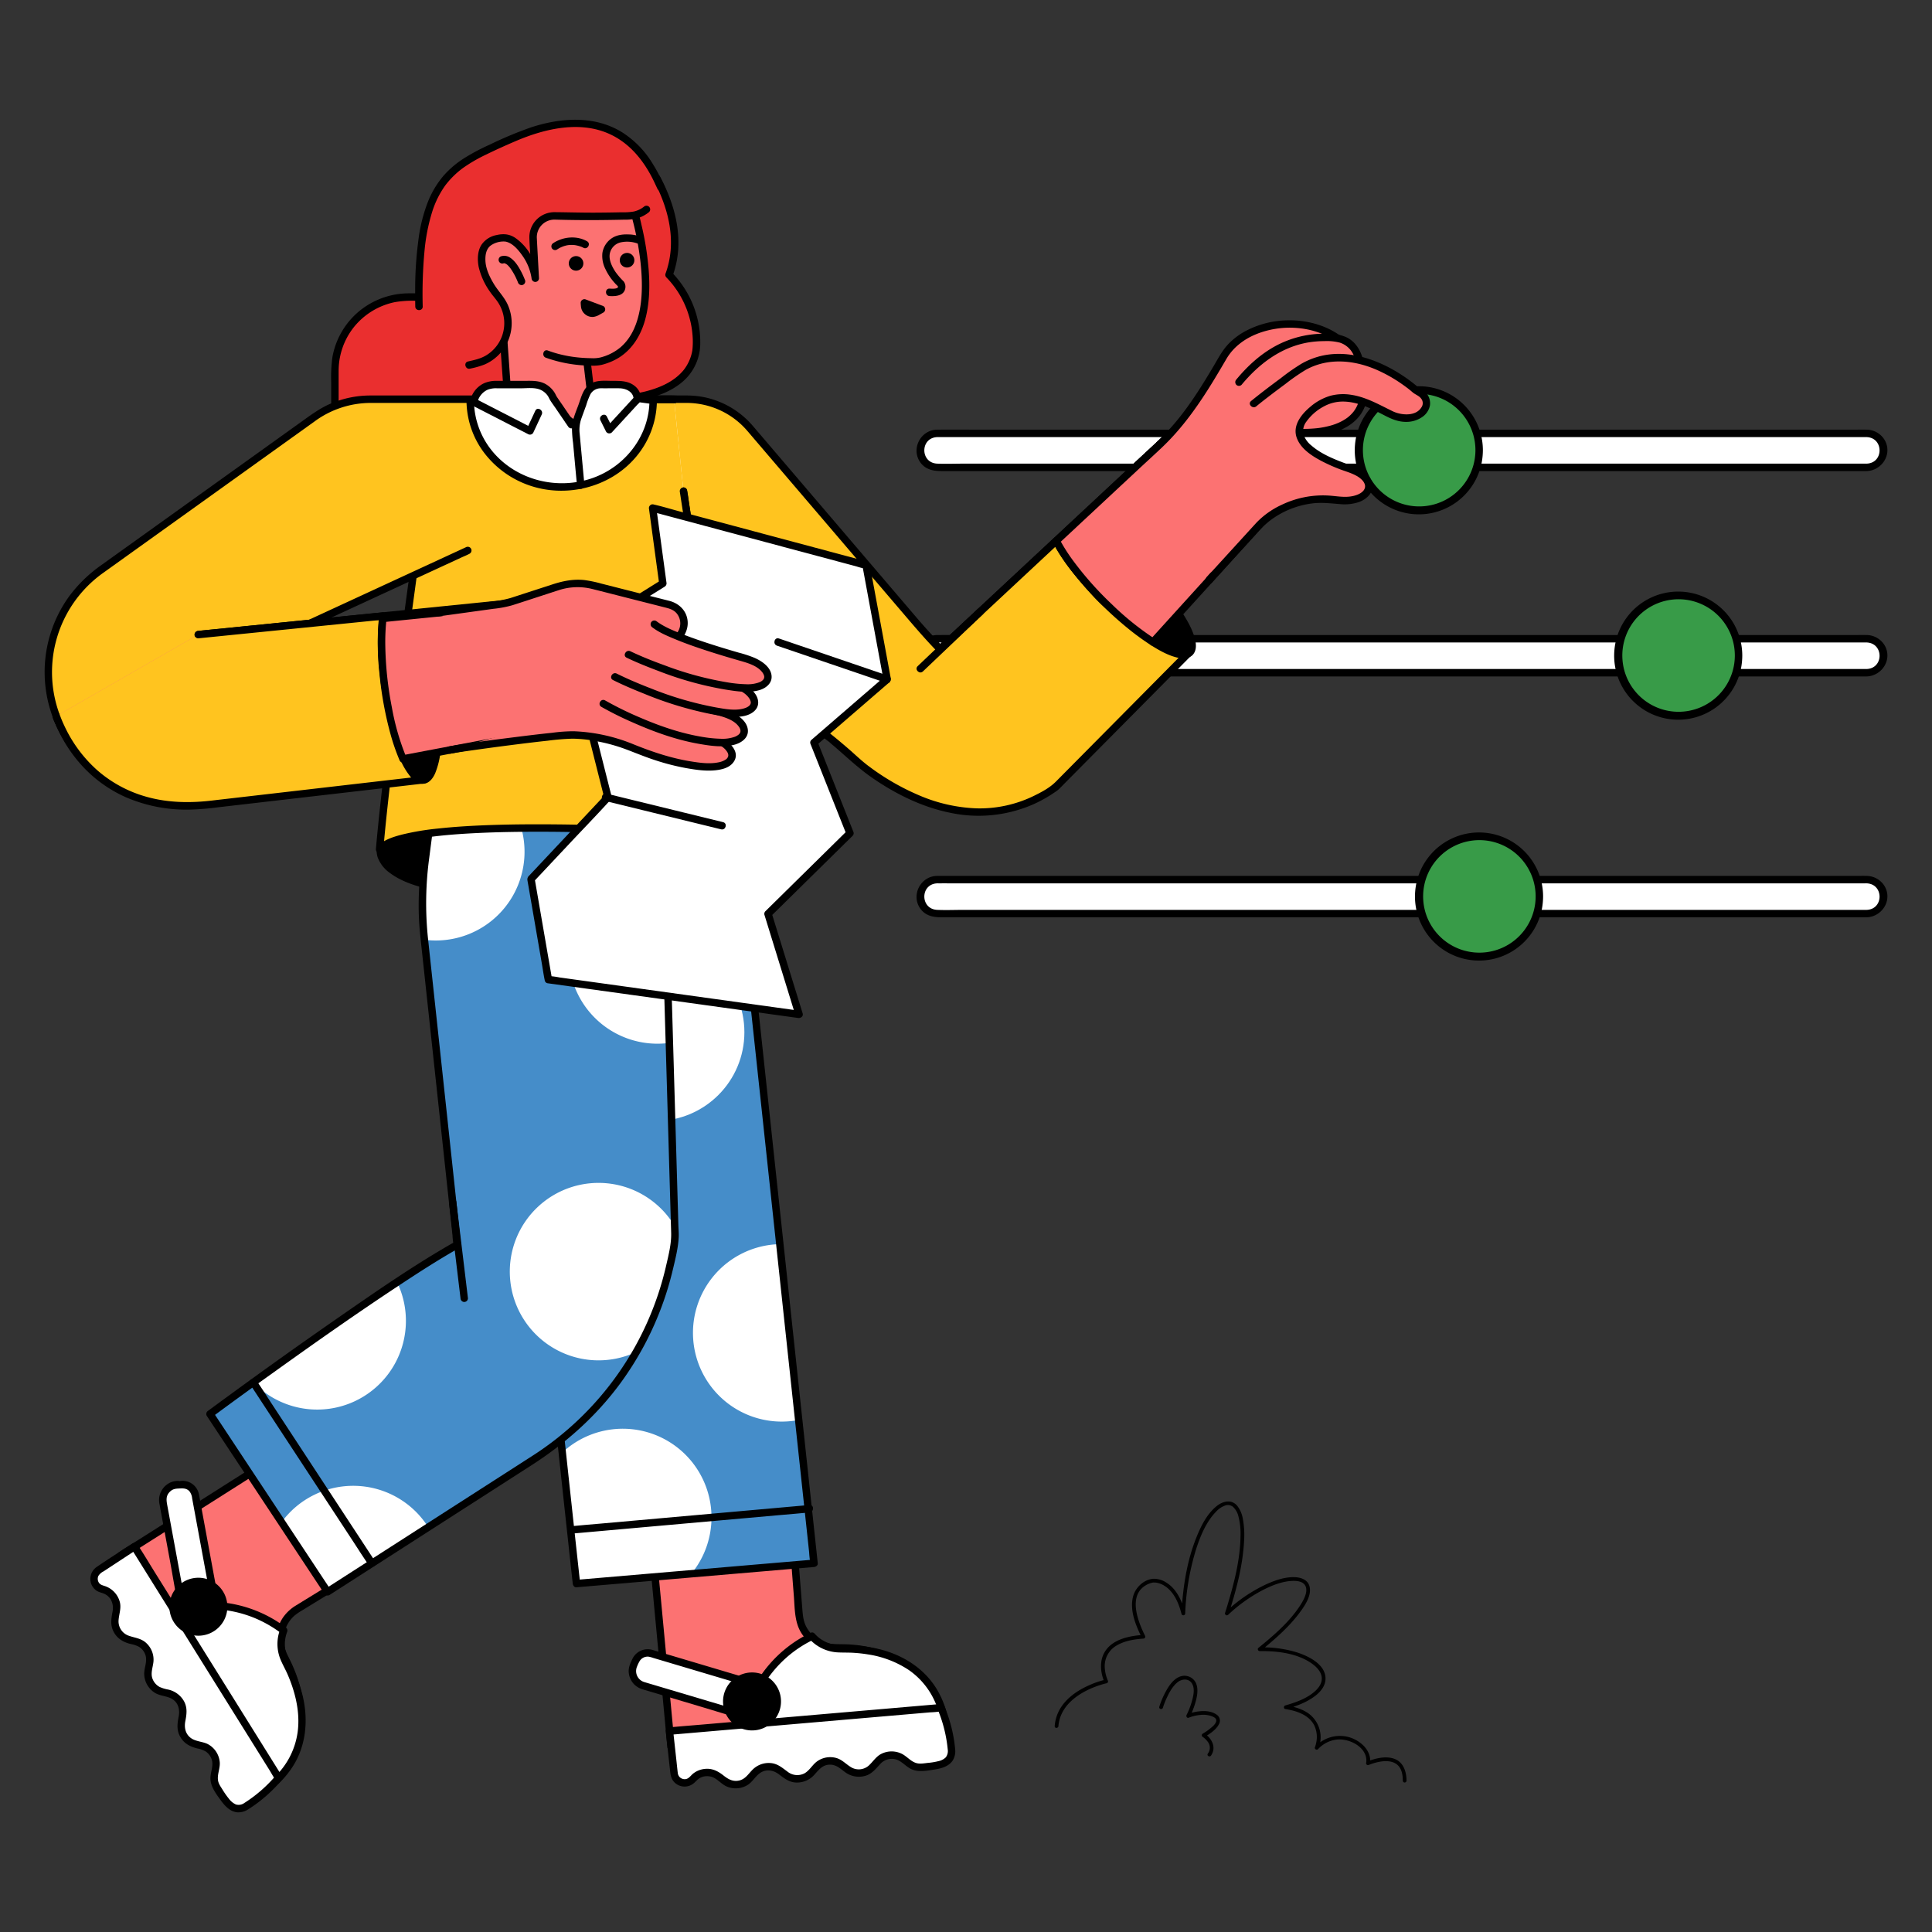 <svg id="Layer_1" data-name="Layer 1" xmlns="http://www.w3.org/2000/svg" width="1000" height="1000" viewBox="0 0 1000 1000"><rect x="0" y="0" width="1000" height="1000" fill="#333333" stroke="none"/><defs><style>.cls-1{fill:#ea2f2f;}.cls-2{fill:#fc7272;}.cls-3{fill:#fff;}.cls-4{fill:#ffc41f;}.cls-5{fill:#458dc9;}.cls-6{fill:#389b48;}</style></defs><path d="M371.197,458.879l3.35-.591a19.889,19.889,0,0,0,16.296-21.91l-1.241-10.55-22.259-1.636"/><path d="M371.709,460.737a35.585,35.585,0,0,0,8.136-2.064,21.815,21.815,0,0,0,13.03-18.809,39.93,39.93,0,0,0-.511-6.941l-.835-7.095a1.995,1.995,0,0,0-1.927-1.927l-19.497-1.433-2.762-.203c-2.474-.182-2.463,3.673,0,3.854l19.497,1.433,2.762.203-1.927-1.927c.441,3.746,1,7.495,1.312,11.254a18.186,18.186,0,0,1-9.854,17.689c-2.647,1.345-5.561,1.74-8.448,2.25-2.438.43-1.405,4.145,1.025,3.716Z"/><path d="M231.065,412.951s-30.5,6.261-34.019,25.043,41.058,23.165,41.058,23.165"/><path d="M230.552,411.092a70.141,70.141,0,0,0-14.471,4.888c-7.831,3.527-15.962,8.887-19.49,17.053-1.487,3.442-2.307,7.362-1.004,10.997a17.39,17.39,0,0,0,6.318,7.88c6.05,4.526,13.794,6.842,21.053,8.562q4.69,1.111,9.458,1.85a51.432,51.432,0,0,0,5.447.737c.08.004.16.017.24.025a1.94,1.94,0,0,0,1.927-1.927,1.97,1.97,0,0,0-1.927-1.927c-.31-.031-.619-.067-.928-.103q-.472-.056-.943-.117c-.155-.02-.903-.122-.237-.03-.286-.04-.571-.079-.857-.12q-4.096-.586-8.149-1.435c-6.932-1.452-13.98-3.361-20.077-6.85a18.897,18.897,0,0,1-6.727-5.838q-.257-.41-.481-.84c-.067-.129-.407-.898-.277-.568a10.29,10.29,0,0,1-.597-2.177c.057.363-.043-.558-.049-.728q-.016-.458.009-.915a11.07,11.07,0,0,1,.471-2.548c2.179-7.913,9.544-13.119,16.524-16.593a65.694,65.694,0,0,1,15.793-5.561c2.428-.501,1.4-4.216-1.024-3.716Z"/><path class="cls-1" d="M173.355,230.847V191.904a38.138,38.138,0,0,1,38.138-38.138h63.995l4.496,77.081"/><path d="M175.282,230.847V202.335c0-3.474-.013-6.949,0-10.423a36.307,36.307,0,0,1,8.079-22.826,36.687,36.687,0,0,1,21.082-12.713,53.799,53.799,0,0,1,10.735-.681h50.31c3.171,0,6.376.135,9.545,0,.151-.006.303,0,.455,0l-1.927-1.927,1.519,26.037L277.501,221.31l.556,9.537c.144,2.465,3.999,2.482,3.854,0L280.392,204.81l-2.421-41.507-.556-9.537a1.964,1.964,0,0,0-1.927-1.927H217.097c-2.791,0-5.617-.101-8.403.101a40.39,40.39,0,0,0-23.986,10.172,39.981,39.981,0,0,0-12.649,22.722,75.917,75.917,0,0,0-.63,13.061v32.952c0,2.48,3.854,2.484,3.854,0Z"/><path class="cls-2" d="M147.819,750.965,62.693,804.989,136.465,922.065s34.427-18.911,10.54-64.727a18.535,18.535,0,0,1,6.653-24.379c10.433-6.43,20.557-12.604,20.557-12.604"/><path d="M146.846,749.301l-8.452,5.364-20.302,12.885L93.519,783.145,72.253,796.641c-3.458,2.194-6.995,4.3-10.388,6.593-.047.032-.096.061-.144.092a1.956,1.956,0,0,0-.691,2.637l7.36,11.68L86.055,845.677l21.288,33.784,18.393,29.19c2.977,4.724,5.845,9.539,8.94,14.187.044.066.084.134.126.2a1.967,1.967,0,0,0,2.636.691,33.418,33.418,0,0,0,6.523-4.991,42.97,42.97,0,0,0,10.412-15.223c3.342-8.268,3.647-17.405,1.984-26.093a74.088,74.088,0,0,0-5.931-17.515c-1.304-2.771-2.826-5.322-3.382-8.373a16.641,16.641,0,0,1,5.418-15.315,29.949,29.949,0,0,1,4.277-2.894q2.85-1.754,5.702-3.504,6.369-3.909,12.748-7.802c2.114-1.29.18-4.624-1.945-3.328q-5.238,3.195-10.467,6.403-4.836,2.965-9.667,5.941a21.795,21.795,0,0,0-6.628,6.187,20.631,20.631,0,0,0-3.017,16.012c.713,3.225,2.437,6.04,3.815,9.005a75.744,75.744,0,0,1,3.446,8.77c2.857,8.897,3.877,18.499,1.273,27.584a36.434,36.434,0,0,1-4.185,9.423,35.813,35.813,0,0,1-5.182,6.625q-1.347,1.388-2.818,2.647c-.399.341-.806.67-1.215.999-.504.405.207-.142-.293.226-.184.135-.366.273-.551.407a22.126,22.126,0,0,1-2.261,1.483l2.636.691-7.36-11.68-17.666-28.035-21.288-33.784-18.393-29.19-6.061-9.62c-.943-1.496-1.792-3.169-2.878-4.568-.048-.061-.085-.134-.126-.2l-.691,2.636,8.452-5.364,20.302-12.885,24.573-15.595,21.266-13.496c3.458-2.194,6.995-4.3,10.388-6.593.047-.032.096-.061.144-.092,2.088-1.325.157-4.662-1.945-3.328Z"/><path class="cls-3" d="M146.842,843.947a19.098,19.098,0,0,0,.85,15.852c24.517,47.024-10.818,66.433-10.818,66.433L89.453,833.51l6.059-1.256a63.38,63.38,0,0,1,51.33,11.692Z"/><path d="M144.984,843.434a21.127,21.127,0,0,0,.305,15.75c1.073,2.523,2.444,4.918,3.547,7.433.986,2.245,1.857,4.544,2.618,6.875,2.407,7.376,3.65,15.247,2.612,22.989a39.433,39.433,0,0,1-13.59,24.772q-.494.426-1.001.836c-.164.132-.329.262-.494.393-.296.235.336-.245-.163.124s-1.001.737-1.516,1.084c-.456.307-.919.613-1.401.879l2.636.691-4.715-9.22-11.324-22.142L108.798,867.109,96.954,843.95,93.05,836.317a38.646,38.646,0,0,0-1.852-3.622,1.68,1.68,0,0,1-.081-.158l-1.152,2.831c5.687-1.178,11.3-2.378,17.139-2.493a61.355,61.355,0,0,1,25.89,5.122,63.505,63.505,0,0,1,12.875,7.613,1.94,1.94,0,0,0,2.637-.691,1.973,1.973,0,0,0-.691-2.636A65.766,65.766,0,0,0,95,830.396c-2.021.413-4.039.837-6.059,1.256a1.949,1.949,0,0,0-1.152,2.831l4.715,9.22,11.324,22.142,13.7,26.788,11.844,23.159c1.907,3.729,3.635,7.641,5.756,11.255.03.051.054.105.081.158a1.955,1.955,0,0,0,2.636.691c5.088-2.803,9.455-7.446,12.746-12.143,7.816-11.152,9.178-25.095,6.043-38.124a79.845,79.845,0,0,0-5.705-15.649c-1.374-2.878-2.939-5.568-3.358-8.789a17.92,17.92,0,0,1,1.127-8.732,1.944,1.944,0,0,0-1.346-2.37A1.968,1.968,0,0,0,144.984,843.434Z"/><path class="cls-3" d="M127.465,934.87c-6.805,4.205-10.794-2.623-15.081-9.377s2.221-10.884-2.065-17.638-10.794-2.622-15.08-9.375,2.222-10.883-2.063-17.635-10.794-2.622-15.079-9.374,2.222-10.883-2.063-17.635-10.793-2.621-15.078-9.373,2.223-10.882-2.062-17.633a9.577,9.577,0,0,0-6.212-4.351,5.46,5.46,0,0,1-1.54-9.831l18.437-12.108,74.677,119.682S136.642,929.199,127.465,934.87Z"/><path d="M126.493,933.206a5.024,5.024,0,0,1-4.406.777,9.265,9.265,0,0,1-3.537-2.878,44.244,44.244,0,0,1-3.508-5.016c-.973-1.529-2.038-3.017-2.235-4.869-.332-3.114,1.229-6.106.929-9.244a11.753,11.753,0,0,0-6.208-9.25c-2.809-1.385-6.362-1.294-8.879-3.241-2.739-2.119-3.351-5.385-2.727-8.592.702-3.611,1.16-6.928-.669-10.318a12.41,12.41,0,0,0-8.394-6.1,18.702,18.702,0,0,1-4.295-1.339,8.03,8.03,0,0,1-3.553-4.022c-1.212-2.913.081-5.96.407-8.912a11.695,11.695,0,0,0-4.2-10.198c-2.647-2.149-5.824-2.313-8.889-3.468a7.863,7.863,0,0,1-4.957-7.849c.211-3.198,1.446-6.096.687-9.346a11.877,11.877,0,0,0-7.952-8.449c-1.263-.414-2.392-.692-3.067-1.947A3.655,3.655,0,0,1,50.91,815.72a6.411,6.411,0,0,1,2.668-2.369l5.287-3.472,10.993-7.22.693-.456-2.636-.691,7.481,11.989,17.819,28.558,21.533,34.51L133.37,906.414l6.178,9.9c.957,1.534,1.819,3.246,2.921,4.682.046.06.083.132.123.197l.301-2.335a71.815,71.815,0,0,1-16.401,14.347c-2.1,1.31-.167,4.646,1.945,3.328a75.11,75.11,0,0,0,17.181-14.95,1.987,1.987,0,0,0,.301-2.335l-7.481-11.989L120.62,878.701l-21.533-34.51L80.465,814.346c-3.029-4.855-5.943-9.808-9.099-14.583-.043-.065-.082-.131-.123-.197a1.951,1.951,0,0,0-2.637-.691c-6.137,4.03-12.383,7.93-18.425,12.1a7.512,7.512,0,0,0-3.159,8.244,7.416,7.416,0,0,0,2.873,4.058c1.37.971,3.056,1.106,4.512,1.878,3.348,1.775,4.52,5.439,3.859,8.975-.683,3.653-1.268,6.964.524,10.432,1.845,3.571,4.986,5.406,8.766,6.341a15.58,15.58,0,0,1,4.411,1.496,7.948,7.948,0,0,1,3.338,4.327c.983,3.128-.589,6.265-.667,9.412a11.771,11.771,0,0,0,5.579,10.096c2.796,1.684,6.281,1.539,9.025,3.253,3.136,1.959,3.91,5.559,3.251,8.946-.717,3.685-1.166,7.059.768,10.492,1.968,3.494,5.102,5.144,8.864,6.066a13.694,13.694,0,0,1,4.392,1.592,8.047,8.047,0,0,1,3.17,4.487c.857,3.103-.777,6.266-.766,9.39.015,4.187,2.774,7.808,5.118,11.068,2.19,3.045,4.949,6.229,8.946,6.541a9.425,9.425,0,0,0,5.452-1.536C130.568,935.267,128.632,931.934,126.493,933.206Z"/><path class="cls-3" d="M94.969,835.163,84.321,777.485a7.975,7.975,0,0,1,8.933-8.99l0,0a6.737,6.737,0,0,1,7.848,5.402L111.75,831.574Z"/><path d="M96.827,834.651l-4.242-22.976L86.72,779.898c-.569-3.082-1.209-5.696,1.567-8.104,1.503-1.304,3.105-1.281,4.967-1.372,1.898-.093,3.558.006,4.892,1.579a7.039,7.039,0,0,1,1.303,3.518l5.346,28.957,3.189,17.274c.604,3.273,1.08,6.604,1.818,9.85.036.16.06.324.09.486l1.346-2.37-16.78,3.589c-2.424.518-1.398,4.234,1.025,3.716l16.78-3.589a1.968,1.968,0,0,0,1.346-2.37l-4.465-24.187-5.837-31.619c-.136-.735-.242-1.484-.417-2.211a8.725,8.725,0,0,0-4.029-5.397,8.557,8.557,0,0,0-3.068-1.077,8.23,8.23,0,0,0-1.684-.103c-.342.019-.683.101-1.023.115-.925.038.397.073-.563-.052a9.285,9.285,0,0,0-6.04,1.805,10.151,10.151,0,0,0-3.5,4.554,9.981,9.981,0,0,0-.429,5.594c1.724,9.455,3.489,18.902,5.234,28.353,1.743,9.439,3.243,18.962,5.234,28.353.034.161.06.324.09.486C93.561,838.111,97.276,837.079,96.827,834.651Z"/><circle cx="102.679" cy="831.634" r="13.078"/><path d="M106.193,842.218a11.149,11.149,0,1,1,7.564-11.978,11.324,11.324,0,0,1-7.564,11.978c-2.337.791-1.334,4.514,1.025,3.716a14.993,14.993,0,0,0,1.028-28.22,14.999,14.999,0,1,0-1.028,28.22C109.58,845.205,108.572,841.483,106.193,842.218Z"/><path class="cls-2" d="M337.912,803.794l9.432,100.38,137.815-12.502s-1.197-39.261-52.865-38.807a18.535,18.535,0,0,1-18.692-17.006c-.986-12.216-1.884-24.04-1.884-24.04"/><path d="M335.985,803.794l.936,9.966,2.25,23.94,2.723,28.977L344.25,891.753c.384,4.082.718,8.173,1.151,12.25.006.057.011.114.016.171a1.953,1.953,0,0,0,1.927,1.927l13.749-1.247,33.002-2.994,39.768-3.607,34.36-3.117c5.566-.505,11.141-.948,16.7-1.515.078-.008.157-.014.236-.021a1.963,1.963,0,0,0,1.927-1.927,33.002,33.002,0,0,0-1.323-7.628,43.248,43.248,0,0,0-8.035-15.63,44.985,44.985,0,0,0-20.362-13.825,67.544,67.544,0,0,0-16.624-3.349c-3.337-.28-6.687-.107-10.016-.355a16.665,16.665,0,0,1-13.464-9.015c-1.584-3.058-1.76-6.333-2.029-9.702q-.768-9.617-1.503-19.237-.043-.556-.085-1.113c-.187-2.458-4.043-2.478-3.854,0q.541,7.112,1.102,14.221c.553,7.03.273,14.519,4.712,20.426a20.78,20.78,0,0,0,15.64,8.306c3.347.156,6.681.065,10.026.369a67.405,67.405,0,0,1,8.452,1.298c8.527,1.883,16.637,5.653,22.718,11.829a35.267,35.267,0,0,1,5.837,7.721,43.111,43.111,0,0,1,1.976,3.938c.029.065.206.482.115.264s.08.194.106.26c.128.32.256.641.378.964q.336.888.631,1.79a40.426,40.426,0,0,1,1.454,5.86c.058.344.105.69.159,1.034-.115-.748.016.141.045.419.035.33.02.691.085,1.016a.869.869,0,0,1,.006.138l1.927-1.927L471.41,890.992l-33.002,2.994-39.768,3.607-34.36,3.117-11.323,1.027a53.737,53.737,0,0,0-5.377.488,2.362,2.362,0,0,1-.236.021l1.927,1.927-.936-9.966-2.25-23.94L343.362,841.29l-2.356-25.076c-.384-4.082-.718-8.173-1.151-12.25-.006-.057-.011-.114-.016-.17a1.98,1.98,0,0,0-1.927-1.927,1.941,1.941,0,0,0-1.927,1.927Z"/><path class="cls-3" d="M420.291,846.924a19.098,19.098,0,0,0,14.506,6.448c53.03-.466,54.259,39.83,54.259,39.83L384.911,893.3l1.635-5.968a63.38,63.38,0,0,1,33.744-40.408Z"/><path d="M418.929,848.287a21.305,21.305,0,0,0,14.675,6.986c2.799.15,5.604.04,8.405.227,2.345.157,4.685.404,7.005.784a52.33,52.33,0,0,1,21.464,8.17,39.37,39.37,0,0,1,15.769,23.251q.293,1.207.513,2.43c.06.338.114.677.167,1.016.024.15.042.302.065.452-.05-.338-.048-.407-.007-.034.059.543.127,1.087.144,1.633l1.927-1.927-10.355.01-24.87.023-30.089.028L397.73,891.36l-8.573.008a37.201,37.201,0,0,0-4.068.004,1.635,1.635,0,0,1-.177,0l1.858,2.439c1.628-5.942,3.21-11.825,6.007-17.357a62.261,62.261,0,0,1,16.279-20.189,61.39,61.39,0,0,1,12.207-7.678c2.236-1.071.283-4.395-1.945-3.328a65.702,65.702,0,0,0-34.267,40.29c-.711,2.399-1.337,4.824-1.998,7.237a1.947,1.947,0,0,0,1.858,2.439l10.355-.01,24.87-.023,30.089-.028,26.012-.025c4.201-.004,8.443.165,12.641-.012.059-.002.118,0,.177,0a1.949,1.949,0,0,0,1.927-1.927c-.183-5.805-2.282-11.808-4.966-16.88-6.346-11.991-18.052-19.615-31.047-22.759a79.821,79.821,0,0,0-16.672-2.089c-3.116-.081-6.115.077-9.122-.905a17.478,17.478,0,0,1-7.523-5.008C419.989,843.715,417.271,846.448,418.929,848.287Z"/><path class="cls-4" d="M376.978,406.849l44.372,402.303L298.381,819.65s-32.738-297.089-33.531-342.997S287.387,361.399,287.387,361.399"/><path class="cls-5" d="M380.832,431.258l40.518,377.894L298.381,819.65s-32.738-297.089-33.531-342.997S287.387,361.399,287.387,361.399"/><path class="cls-3" d="M291.032,751.849A45.916,45.916,0,0,1,357.828,814.575l-59.447,5.075S295.313,791.804,291.032,751.849Z"/><path class="cls-3" d="M408.222,735.671a45.928,45.928,0,1,1-6.712-91.609c1.014-.074,2.021-.103,3.023-.111l9.259,90.958A46.303,46.303,0,0,1,408.222,735.671Z"/><circle class="cls-3" cx="339.366" cy="534.293" r="45.928"/><path d="M378.905,431.258l1.082,10.095,2.946,27.474,4.357,40.639,5.317,49.588,5.849,54.551,5.856,54.616,5.505,51.346,4.615,43.043,3.347,31.213,1.032,9.628a47.472,47.472,0,0,0,.544,5.074,5.877,5.877,0,0,1,.067.627l1.927-1.927-41.713,3.561-65.982,5.633-15.274,1.304,1.927,1.927q-.671-6.091-1.335-12.184-1.781-16.305-3.54-32.613-2.544-23.565-5.048-47.134-2.948-27.748-5.834-55.503-3.036-29.222-5.975-58.453-2.771-27.63-5.395-55.275c-1.45-15.389-2.857-30.783-4.118-46.189-.847-10.355-1.696-20.722-2.14-31.104-.891-20.814,2.503-41.638,6.835-61.93a562.755,562.755,0,0,1,14.549-54.48c.308-.959.617-1.919.938-2.874.792-2.356-2.929-3.367-3.716-1.025-4.398,13.085-8.081,26.448-11.422,39.836-6.021,24.125-11.309,49.222-11.202,74.198.04,9.296.842,18.606,1.55,27.869,1.095,14.333,2.37,28.652,3.686,42.966q2.463,26.781,5.139,53.541,2.884,29.111,5.894,58.209,2.937,28.488,5.953,56.968,2.644,25.005,5.334,50.006,1.974,18.349,3.972,36.696c.643,5.902,1.268,11.807,1.937,17.707.029.256.056.512.085.768.106.965.799,2.023,1.927,1.927l41.713-3.561,65.982-5.633,15.274-1.304c.951-.081,2.046-.821,1.927-1.927l-1.082-10.095-2.946-27.474-4.357-40.639-5.317-49.588-5.849-54.551L397.87,572.19l-5.505-51.346L387.75,477.8l-3.347-31.213c-.525-4.9-1.027-9.804-1.576-14.701-.024-.209-.045-.418-.067-.627-.262-2.44-4.119-2.467-3.854,0Z"/><path class="cls-5" d="M343.466,436.417l5.915,203.856A160.818,160.818,0,0,1,276.789,755.04L169.546,823.919l-60.851-92.041s87.987-65.017,127.973-87.586l-17.127-159.12a165.62,165.62,0,0,1,.429-39.06l7.35-56.575L344.724,348.088"/><path class="cls-3" d="M263.995,661.544a45.926,45.926,0,0,1,85.222-26.922l.164,5.651a160.737,160.737,0,0,1-20.015,59.467,45.928,45.928,0,0,1-65.371-38.195Z"/><path class="cls-3" d="M131.11,715.541c19.701-14.227,49.09-35.13,74.42-51.845a45.925,45.925,0,0,1-74.42,51.845Z"/><path class="cls-3" d="M145.733,787.9a45.918,45.918,0,0,1,75.914,2.556l-52.101,33.463Z"/><path class="cls-3" d="M219.675,486.418l-.134-1.245a165.62,165.62,0,0,1,.429-39.06l6.646-51.159a45.928,45.928,0,1,1-6.941,91.464Z"/><path class="cls-3" d="M294.495,497.649a45.945,45.945,0,0,1,49.322-49.152l2.649,91.299c-.928.125-1.863.232-2.81.301A45.928,45.928,0,0,1,294.495,497.649Z"/><path d="M341.539,436.417l.55,18.94,1.327,45.729,1.637,56.417,1.48,51.006.857,29.55c.167,5.742-1.338,11.517-2.612,17.079A158.905,158.905,0,0,1,275.6,753.515q-13.256,8.53-26.526,17.037l-46.849,30.09-32.003,20.554-1.648,1.059,2.636.691-20.617-31.184-32.705-49.468-7.529-11.388-.691,2.636q16.036-11.848,32.27-23.427c21.016-15.062,42.173-29.952,63.743-44.213,10.471-6.923,21.03-13.765,31.96-19.946a1.885,1.885,0,0,0,.954-1.664l-3.301-30.668-6.856-63.703-5.843-54.286q-.557-5.173-1.113-10.345a175.115,175.115,0,0,1,.681-41.214l6.89-53.038.195-1.501-1.415,1.858,39.741-14.03L330.83,355.032l14.405-5.086c2.323-.82,1.323-4.545-1.024-3.716L304.47,360.26l-63.257,22.333-14.405,5.086a2.041,2.041,0,0,0-1.415,1.858l-6.505,50.075c-1.607,12.367-2.667,24.698-1.96,37.194.283,5.008.861,9.987,1.397,14.972l5.415,50.313,6.954,64.608,2.653,24.645.867,8.058a32.576,32.576,0,0,0,.466,4.33,4.214,4.214,0,0,1,.06.56l.954-1.664c-21.036,11.896-40.999,25.795-60.842,39.554q-28.134,19.507-55.775,39.715-5.689,4.144-11.356,8.316a1.963,1.963,0,0,0-.691,2.637l20.617,31.184,32.705,49.468,7.529,11.388a1.957,1.957,0,0,0,2.637.691L193.986,810.51l46.716-30.004,34.433-22.115c17.835-11.455,33.522-25.444,46.093-42.586a162.875,162.875,0,0,0,20.535-37.637,160.966,160.966,0,0,0,6.486-20.948c1.294-5.474,2.8-11.364,3.058-17,.092-2.022-.119-4.105-.178-6.126l-.426-14.689-1.369-47.167L347.68,515.223l-1.461-50.359-.789-27.198-.036-1.248c-.072-2.475-3.926-2.485-3.854,0Z"/><path class="cls-3" d="M492.474,905.508c.653,7.972-7.243,8.423-15.207,9.171s-8.685-6.926-16.649-6.177-7.242,8.423-15.204,9.171-8.684-6.926-16.646-6.177-7.241,8.423-15.204,9.171-8.684-6.926-16.646-6.177-7.24,8.423-15.202,9.171-8.683-6.926-16.644-6.178a9.576,9.576,0,0,0-6.699,3.556,5.46,5.46,0,0,1-9.457-3.096L346.51,896.017l140.547-12.123S491.594,894.757,492.474,905.508Z"/><path d="M490.547,905.508A5.341,5.341,0,0,1,489.52,909.61a7.474,7.474,0,0,1-3.698,1.932,33.258,33.258,0,0,1-5.416.911c-1.857.193-3.909.617-5.757.197-2.923-.664-4.857-3.168-7.368-4.615a11.872,11.872,0,0,0-10.932-.329c-2.848,1.355-4.405,4.058-6.648,6.118a7.794,7.794,0,0,1-8.672,1.175c-2.69-1.43-4.653-3.813-7.574-4.88a11.667,11.667,0,0,0-10.729,1.699c-2.325,1.784-3.768,4.634-6.354,6.07a8.08,8.08,0,0,1-8.781-.906c-2.69-1.96-4.942-3.998-8.398-4.396a11.811,11.811,0,0,0-9.825,3.553c-2.071,2.112-3.61,4.696-6.673,5.423-3.296.782-5.74-.617-8.23-2.584-2.861-2.26-5.839-3.8-9.606-3.397a11.465,11.465,0,0,0-6.075,2.415c-1.243.989-2.182,2.607-3.859,2.869a3.663,3.663,0,0,1-3.35-1.291,3.926,3.926,0,0,1-.758-1.835c.081.441.008.025-.005-.082-.223-1.845-.406-3.696-.608-5.544l-1.652-15.055-.114-1.04-1.927,1.927,14.079-1.214,33.537-2.893,40.526-3.496,35.048-3.023,11.627-1.003a54.623,54.623,0,0,0,5.498-.474,2.283,2.283,0,0,1,.231-.02l-1.858-1.415a71.99,71.99,0,0,1,5.348,21.102c.212,2.452,4.068,2.475,3.854,0a75.156,75.156,0,0,0-5.486-22.126,1.988,1.988,0,0,0-1.858-1.415l-14.079,1.214-33.537,2.893L398.914,889.57l-35.048,3.023c-5.707.492-11.425.915-17.125,1.477-.077.008-.154.013-.231.02-.949.082-2.049.821-1.927,1.927l1.392,12.688.823,7.498c.233,2.125.44,4.151,1.877,5.885a7.433,7.433,0,0,0,10.007,1.24c1.54-1.153,2.542-2.75,4.418-3.453a8.114,8.114,0,0,1,5.634-.053c2.759,1.063,4.648,3.619,7.347,4.827a11.698,11.698,0,0,0,11.274-1.006c2.492-1.79,3.977-4.775,6.638-6.307,2.977-1.713,6.367-1.032,8.997.913,2.822,2.087,5.223,4.156,8.905,4.378a12.011,12.011,0,0,0,9.731-4.154c2.182-2.395,3.976-4.861,7.492-5.079,3.458-.214,5.583,1.85,8.176,3.772a11.947,11.947,0,0,0,10.574,2.007c3.427-.985,5.341-3.561,7.665-6.027a8.027,8.027,0,0,1,8.748-2.306c2.914,1.123,4.9,3.823,7.81,5.021,3.639,1.499,8.078.585,11.841-.002,3.496-.544,7.424-1.66,9.357-4.9a9.381,9.381,0,0,0,1.112-5.453C494.236,903.047,490.38,903.028,490.547,905.508Z"/><path class="cls-3" d="M388.891,889.137l-56.215-16.73a7.975,7.975,0,0,1-3.948-12.043h0a6.737,6.737,0,0,1,8.378-4.535l56.215,16.73Z"/><path d="M389.403,887.279l-21.925-6.525-30.912-9.2c-1.027-.306-2.056-.606-3.081-.917A5.936,5.936,0,0,1,329.69,862.7a19.468,19.468,0,0,1,1.385-2.916,4.856,4.856,0,0,1,4.691-2.284,15.006,15.006,0,0,1,2.3.625l28.551,8.497L383.11,871.531c3.075.915,6.141,1.955,9.249,2.752.151.039.3.089.45.134l-1.346-2.37-4.43,16.578c-.641,2.399,3.076,3.422,3.716,1.024l4.43-16.578a1.962,1.962,0,0,0-1.346-2.37l-22.983-6.84L339.93,854.659c-.761-.226-1.519-.469-2.284-.68a8.767,8.767,0,0,0-10.215,4.451c-1.064,2.192-2.225,4.554-2.001,7.191a10.12,10.12,0,0,0,2.917,6.3,10.421,10.421,0,0,0,4.565,2.566l28.078,8.356c8.968,2.669,17.905,5.488,26.916,8.01.159.044.316.094.474.141C390.761,891.705,391.779,887.986,389.403,887.279Z"/><circle cx="389.252" cy="880.666" r="13.078"/><path d="M400.307,882.222a11.38,11.38,0,0,1-8.855,9.383,11.155,11.155,0,1,1,8.855-9.383,1.994,1.994,0,0,0,1.346,2.37,1.94,1.94,0,0,0,2.37-1.346,14.992,14.992,0,0,0-24.58-13.928,15,15,0,1,0,24.58,13.928C404.445,880.821,400.731,879.779,400.307,882.222Z"/><path d="M295.671,793.821l12.256-1.092,29.437-2.623,35.619-3.174,30.802-2.744c4.994-.445,9.999-.826,14.987-1.335.071-.007.142-.013.214-.019,2.451-.218,2.474-4.074,0-3.854l-12.257,1.092-29.437,2.623-35.619,3.174-30.802,2.744c-4.994.445-9.999.826-14.987,1.335-.071.007-.142.013-.214.019-2.451.218-2.474,4.074,0,3.854Z"/><path d="M232.37,622.259l2.025,16.814,3.226,26.781.738,6.123a1.987,1.987,0,0,0,1.927,1.927,1.939,1.939,0,0,0,1.927-1.927l-2.025-16.814-3.226-26.781-.738-6.123a1.987,1.987,0,0,0-1.927-1.927,1.939,1.939,0,0,0-1.927,1.927Z"/><path d="M194.177,808.195l-6.09-9.287-14.698-22.411-17.717-27.015L140.35,726.12c-2.489-3.795-4.898-7.659-7.473-11.395-.035-.051-.069-.104-.103-.157-1.355-2.066-4.693-.137-3.328,1.945l6.09,9.287,14.698,22.411,17.717,27.015,15.321,23.362c2.489,3.795,4.898,7.659,7.473,11.395.035.051.069.105.103.157,1.355,2.066,4.693.137,3.328-1.945Z"/><path d="M728.019,921.688c-.034-4.902-1.718-9.92-6.808-11.5-3.538-1.098-7.524-.414-10.981.671a24.897,24.897,0,0,0-2.672.992l1.415,1.088c.94-3.617-1.098-7.546-3.741-9.885a17.35,17.35,0,0,0-20.125-2.365,17.024,17.024,0,0,0-4.259,3.309l1.61.937a15.31,15.31,0,0,0-5.085-17.989c-3.377-2.425-7.543-3.572-11.597-4.208v1.858c5.4-1.559,10.949-3.579,15.384-7.133,2.583-2.069,4.829-4.961,4.92-8.401.201-7.595-8.909-11.922-14.937-13.838a60.692,60.692,0,0,0-19.131-2.538l.681,1.645c7.513-6.114,15.06-12.693,20.733-20.617,2.417-3.377,5.521-8.218,4.377-12.614-.899-3.454-4.48-4.66-7.695-4.763-5.157-.164-10.358,1.706-14.978,3.815a79.077,79.077,0,0,0-20.808,14.306l1.61.937c3.912-12.223,7.351-24.969,8.002-37.851a45.25,45.25,0,0,0-.659-11.497,14.686,14.686,0,0,0-2.977-6.746c-2.978-3.401-7.332-2.3-10.487.203-5.353,4.248-8.573,11.124-10.98,17.339-4.077,10.527-6.052,21.841-6.964,33.055q-.213,2.618-.341,5.241l1.893-.256c-1.532-6.008-4.301-12.413-9.807-15.787a11.71,11.71,0,0,0-6.63-1.93c-4.985.388-9.309,4.521-10.514,9.223-1.837,7.165,1.417,14.978,4.542,21.275l.832-1.45c-7.225.496-16.227,2.183-20.168,9.064-2.179,3.803-2.17,8.423-1.014,12.55a17.988,17.988,0,0,0,1.079,2.96l.576-1.415a44.616,44.616,0,0,0-8.747,2.987c-5.392,2.394-10.548,5.827-13.979,10.712a20.75,20.75,0,0,0-3.675,10.355c-.097,1.236,1.83,1.23,1.927,0,.91-11.553,12.048-18.31,22.092-21.412.953-.294,1.918-.577,2.895-.784a.976.976,0,0,0,.576-1.415,1.324,1.324,0,0,1-.059-.129c-.121-.341-.01-.007-.104-.242-.19-.478-.365-.962-.52-1.453a18.908,18.908,0,0,1-.897-4.833,12.259,12.259,0,0,1,6.19-11.473c4.135-2.442,9.111-3.221,13.829-3.545a.977.977,0,0,0,.832-1.45c-3.54-7.134-8.836-20.341.066-25.954a10.943,10.943,0,0,1,4.408-1.667c-.518.07.616.028.812.043a11.021,11.021,0,0,1,3.379.945c5.9,2.751,8.71,9.406,10.221,15.337a.968.968,0,0,0,1.893-.256,128.503,128.503,0,0,1,5.783-33.715c2.197-6.674,5.148-13.794,10.127-18.913a11.677,11.677,0,0,1,4.971-3.321,4.218,4.218,0,0,1,3.836.723,9.991,9.991,0,0,1,2.897,5.196,35.504,35.504,0,0,1,1.021,9.909c-.147,11.633-3.022,23.247-6.308,34.337q-.822,2.773-1.707,5.526a.971.971,0,0,0,1.61.937,80.159,80.159,0,0,1,17.608-12.633c4.551-2.362,9.614-4.453,14.778-4.867,2.752-.221,6.459.005,7.669,2.674,1.457,3.215-1.31,7.785-3.128,10.52-5.557,8.357-13.565,15.177-21.28,21.455-.665.541-.101,1.655.681,1.645,9.17-.119,19.75,1.105,27.371,6.709,2.185,1.607,4.335,3.883,4.719,6.684.396,2.89-1.33,5.432-3.368,7.295-4.228,3.864-10.074,5.878-15.471,7.436-.845.244-.987,1.703,0,1.858,5.642.885,12.041,2.883,14.905,8.283a14.014,14.014,0,0,1,1.025,9.471,13.179,13.179,0,0,1-.594,2.072c-.358.9.996,1.629,1.61.938a15.646,15.646,0,0,1,10.083-4.993c5.667-.436,13.264,3.013,14.72,8.989a7.955,7.955,0,0,1,.209,2.258,2.415,2.415,0,0,1-.107.814.976.976,0,0,0,1.415,1.088c.037-.016.074-.035.111-.048-.334.119.067-.028.185-.073.435-.168.871-.331,1.312-.48a27.561,27.561,0,0,1,4.177-1.069c3.236-.552,7.108-.453,9.488,2.135,1.884,2.048,2.269,5.044,2.288,7.709a.964.964,0,0,0,1.927,0Z"/><path d="M601.912,883.922a40.116,40.116,0,0,1,1.999-5.11c1.355-2.913,3.023-6.007,5.561-8.063,2.228-1.805,5.764-2.154,7.473.59,1.711,2.747.706,6.74-.136,9.607a38.645,38.645,0,0,1-2.65,6.736c-.34.663.246,1.759,1.088,1.415a21.283,21.283,0,0,1,5.928-1.436,13.565,13.565,0,0,1,5.386.43c.987.312,2.744.941,2.95,2.158.306,1.806-2.216,3.706-3.412,4.66a27.737,27.737,0,0,1-3.59,2.433.974.974,0,0,0,0,1.664,10.015,10.015,0,0,1,2.515,2.395,5.032,5.032,0,0,1,.141,6.293c-.708,1.022.962,1.986,1.664.973,2.871-4.143.487-8.831-3.347-11.324v1.664c2.705-1.536,5.917-3.66,7.395-6.479a3.671,3.671,0,0,0-1.01-4.923c-2.465-1.853-5.88-2.16-8.85-1.853a23.024,23.024,0,0,0-6.282,1.488l1.088,1.415a41.717,41.717,0,0,0,2.705-6.734c1.049-3.4,2.003-7.649.369-11.021a6.581,6.581,0,0,0-8.568-2.929c-3.323,1.472-5.54,4.936-7.173,8.031a43.206,43.206,0,0,0-3.102,7.408c-.365,1.188,1.495,1.696,1.858.512Z"/><rect class="cls-3" x="476.293" y="224.32" width="498.707" height="17.583" rx="8.791"/><path d="M966.209,239.975H499.135c-4.663,0-9.38.207-14.04,0-8.871-.395-8.89-13.355-.01-13.729.316-.013.635.001.951,0,2.295-.009,4.591,0,6.887,0H965.18c.338,0,.68-.014,1.017,0,8.877.367,8.883,13.387.011,13.729-2.472.095-2.485,3.95,0,3.854,8.013-.308,13.47-8.929,9.255-16.128a11.022,11.022,0,0,0-9.489-5.309c-1.78-.044-3.566,0-5.346,0H505.976c-6.687,0-13.375-.034-20.062,0-.506.003-1.011-.01-1.517.026-8.048.575-12.766,9.889-8.221,16.646,2.636,3.919,6.757,4.764,11.049,4.764H966.209C968.689,243.829,968.693,239.975,966.209,239.975Z"/><circle class="cls-6" cx="734.438" cy="233.111" r="31.169"/><path d="M763.68,233.111a29.119,29.119,0,1,1-.329-4.476,29.216,29.216,0,0,1,.329,4.476c.014,2.479,3.868,2.485,3.854,0a33.156,33.156,0,1,0-.439,5.333,35.988,35.988,0,0,0,.439-5.333C767.548,230.631,763.693,230.628,763.68,233.111Z"/><rect class="cls-3" x="476.293" y="330.615" width="498.707" height="17.583" rx="8.791"/><path d="M966.209,346.27H499.135c-4.663,0-9.38.207-14.04,0-8.871-.395-8.89-13.355-.01-13.729.316-.013.635.001.951,0,2.295-.009,4.591,0,6.887,0H965.18c.338,0,.68-.014,1.017,0,8.877.366,8.883,13.387.011,13.729-2.472.095-2.485,3.95,0,3.854,8.013-.308,13.47-8.929,9.255-16.128a11.022,11.022,0,0,0-9.489-5.309c-1.78-.044-3.566,0-5.346,0H505.976c-6.687,0-13.375-.034-20.062,0-.506.003-1.011-.01-1.517.026-8.048.575-12.766,9.889-8.221,16.646,2.636,3.919,6.757,4.764,11.049,4.764H966.209C968.689,350.124,968.693,346.27,966.209,346.27Z"/><circle class="cls-6" cx="868.705" cy="339.406" r="31.169"/><path d="M897.947,339.406a29.119,29.119,0,1,1-.329-4.476,29.203,29.203,0,0,1,.329,4.476c.014,2.479,3.868,2.485,3.854,0a33.157,33.157,0,1,0-.439,5.333,36.002,36.002,0,0,0,.439-5.333C901.815,336.926,897.961,336.923,897.947,339.406Z"/><rect class="cls-3" x="476.293" y="455.291" width="498.707" height="17.583" rx="8.791"/><path d="M966.209,470.947H499.135c-4.663,0-9.38.207-14.04,0-8.871-.395-8.89-13.355-.01-13.729.316-.013.635.001.951,0,2.295-.009,4.591,0,6.887,0H965.18c.338,0,.68-.014,1.017,0,8.877.367,8.883,13.387.011,13.729-2.472.095-2.485,3.95,0,3.854,8.013-.308,13.47-8.929,9.255-16.128a11.022,11.022,0,0,0-9.489-5.309c-1.78-.044-3.566,0-5.346,0H505.976c-6.687,0-13.375-.034-20.062,0-.506.003-1.011-.01-1.517.026-8.048.575-12.766,9.889-8.221,16.646,2.636,3.919,6.757,4.764,11.049,4.764H966.209C968.689,474.801,968.693,470.947,966.209,470.947Z"/><circle class="cls-6" cx="765.607" cy="464.083" r="31.169"/><path d="M794.849,464.083a29.119,29.119,0,1,1-.329-4.476,29.216,29.216,0,0,1,.329,4.476c.014,2.479,3.868,2.485,3.854,0a33.156,33.156,0,1,0-.439,5.333,35.988,35.988,0,0,0,.439-5.333C798.717,461.602,794.863,461.6,794.849,464.083Z"/><path class="cls-2" d="M292.581,206.602h56.376a34.953,34.953,0,0,1,25.375,10.916L486.579,336.016,607.993,222.814l43.99,48.683L533.606,380.9a72.007,72.007,0,0,1-92.108,4.701L310.618,278.535"/><path d="M292.581,208.53H343.14c1.939,0,3.878-.013,5.817,0A33.503,33.503,0,0,1,372.97,218.881c1.95,2.031,3.873,4.089,5.809,6.133l35.894,37.893,44.96,47.464c8.392,8.859,16.579,17.985,25.21,26.614.128.128.25.264.374.395a1.96,1.96,0,0,0,2.725,0l12.11-11.291,28.944-26.987,35.135-32.759,30.263-28.216,10.042-9.363a48.209,48.209,0,0,0,4.704-4.385,2.201,2.201,0,0,1,.216-.201H606.63l14.886,16.474,23.617,26.136,5.487,6.072v-2.725l-15.573,14.392-35.46,32.772-38.82,35.877-25.652,23.707a102.597,102.597,0,0,1-8.767,7.539,69.991,69.991,0,0,1-86.078-2.301l-25.494-20.855L374.363,328.204l-39.047-31.942L313.021,278.024l-1.041-.851c-1.905-1.558-4.647,1.153-2.725,2.725l15.966,13.06L362.25,323.25l41.667,34.085,30.257,24.751c1.936,1.584,3.856,3.192,5.81,4.753a71.117,71.117,0,0,0,30.374,13.704,74.82,74.82,0,0,0,64.95-18.593q9.712-8.962,19.41-17.938l37.198-34.378,38.239-35.34,22.13-20.453,1.062-.981a1.961,1.961,0,0,0,0-2.725L638.46,253.66,614.843,227.524l-5.487-6.073a1.957,1.957,0,0,0-2.725,0l-12.11,11.291L565.576,259.729l-35.135,32.759-30.263,28.216-10.042,9.363a48.208,48.208,0,0,0-4.704,4.385,2.2,2.2,0,0,1-.216.201h2.725L466.66,312.187l-44.184-46.645-38.558-40.705q-3.996-4.219-7.993-8.438c-7.569-7.953-17.608-11.723-28.47-11.723H292.581c-2.48,0-2.484,3.854,0,3.854Z"/><path class="cls-4" d="M355.65,206.632a42.705,42.705,0,0,1,32.471,14.968l91.1,106.649,7.357,7.767,60.114-56.048c4.478,8.617,13.151,19.939,24.359,31.147,8.995,8.995,37.136,21.33,44.822,26.203l-69.447,70.078c-33.461,23.991-70.806,11.08-98.616-9.8l-17.054-14.755-78.781-60.043L313.465,206.632Z"/><path d="M355.65,208.56a41.347,41.347,0,0,1,31.129,14.427c1.276,1.481,2.539,2.973,3.809,4.459l22.448,26.279,30.937,36.217,25.894,30.313c4.281,5.011,8.538,9.932,13.07,14.717l2.28,2.407a1.96,1.96,0,0,0,2.725,0l20.273-18.902,32.432-30.238,7.409-6.908-3.026-.39a105.43,105.43,0,0,0,11.544,16.997c2.631,3.267,5.391,6.429,8.249,9.498a73.69,73.69,0,0,0,7.089,7.03c8.83,7.213,19.526,12.227,29.62,17.386,4.481,2.291,9.105,4.446,13.37,7.13l-.39-3.026-11.741,11.848-25.319,25.55-24.043,24.261-6.867,6.929c-3.203,3.232-7.354,5.403-11.413,7.399a63.889,63.889,0,0,1-29.906,6.453,82.847,82.847,0,0,1-29.13-6.58,124.314,124.314,0,0,1-26.36-15.178c-3.648-2.694-7.093-6.058-10.562-9.06-4.148-3.589-8.269-7.033-12.624-10.352l-24.449-18.634-29.781-22.698L353.848,321.819l-.899-.685.886,1.152-3.848-11.608-9.19-27.72-11.11-33.512-9.608-28.983-3.182-9.599a37.183,37.183,0,0,0-1.503-4.535,1.717,1.717,0,0,1-.069-.209l-1.858,2.439H355.65c2.48,0,2.484-3.854,0-3.854H313.465a1.943,1.943,0,0,0-1.858,2.439l8.851,26.697,17.208,51.905,11.927,35.977a5.31,5.31,0,0,0,1.415,2.741c.695.59,1.46,1.113,2.185,1.665l13.908,10.6,43.108,32.855,15.703,11.968q1.765,1.345,3.529,2.69c.695.528-.157-.169.095.083.834.833,1.805,1.562,2.696,2.333,6.163,5.332,12.133,10.991,18.828,15.656,12.159,8.472,25.848,15.3,40.436,18.308a70.577,70.577,0,0,0,43.954-4.58,71.882,71.882,0,0,0,11.04-6.34,12.824,12.824,0,0,0,1.637-1.284c1.09-1.052,2.136-2.155,3.203-3.232l33.52-33.825,30.665-30.944,1.721-1.737a1.951,1.951,0,0,0-.39-3.026c-3.544-2.231-7.358-4.058-11.082-5.962-5.243-2.68-10.492-5.351-15.654-8.186a121.733,121.733,0,0,1-14.18-8.76,49.501,49.501,0,0,1-5.994-5.517q-4.291-4.447-8.287-9.167a107.008,107.008,0,0,1-13.292-19.068,1.948,1.948,0,0,0-3.026-.39l-20.273,18.902-32.432,30.238-7.409,6.908h2.725c-4.581-4.836-8.988-9.675-13.309-14.734l-24.727-28.948-31.228-36.558-23.995-28.09q-2.489-2.913-4.977-5.827a45.023,45.023,0,0,0-24.571-14.77,46.31,46.31,0,0,0-9.485-1.022C353.17,204.691,353.167,208.546,355.65,208.56Z"/><path d="M615.917,337.678c-2.749,2.749-9.952.476-19.12-5.337l13.254-14.613C616.258,327.291,618.75,334.845,615.917,337.678Z"/><path d="M614.555,336.315c-.342.327.157-.002-.284.222-.086.044-.171.092-.256.139-.398.221.23-.068-.023.007-.257.076-.505.145-.768.197-.29.057.461-.022-.077.007-.119.006-.237.016-.356.02a11.139,11.139,0,0,1-3.879-.655,47.469,47.469,0,0,1-11.142-5.576l.39,3.027,11.592-12.78,1.662-1.833-3.026-.39a50.486,50.486,0,0,1,6.014,11.676,19.441,19.441,0,0,1,.599,2.3,7.389,7.389,0,0,1,.151,1.677c-.001.148-.008.296-.016.445-.003.054-.063.519-.02.248a5.819,5.819,0,0,0-.155.593c-.049.214-.103.259.008.025-.051.108-.105.215-.165.319-.059.102-.123.2-.19.297.176-.252.093-.124-.059.036-1.718,1.79,1.004,4.519,2.725,2.725,2.301-2.398,1.896-6.033,1.057-8.969-1.36-4.761-3.954-9.186-6.622-13.316a1.948,1.948,0,0,0-3.026-.39l-11.592,12.78-1.663,1.833a1.956,1.956,0,0,0,.39,3.027c3.965,2.502,8.224,4.946,12.785,6.173,2.869.772,6.348,1.089,8.67-1.137C619.074,337.32,616.346,334.597,614.555,336.315Z"/><path class="cls-2" d="M558.742,268.734l49.251-45.92,43.99,48.683-41.932,46.231L596.797,332.34a157.481,157.481,0,0,1-25.745-21.225c-11.208-11.208-19.882-22.53-24.359-31.147Z"/><path d="M560.105,270.096l16.639-15.514,26.522-24.728,6.09-5.678H606.63l14.908,16.498L645.191,266.85l5.43,6.009v-2.725l-21.888,24.132-20.363,22.45-12.935,14.261,2.335-.301a145.736,145.736,0,0,1-22.201-17.838,171.035,171.035,0,0,1-20.026-22.513,90.154,90.154,0,0,1-7.186-11.33l-.301,2.335,12.049-11.234c1.818-1.695-.912-4.416-2.725-2.725L545.33,278.606a1.967,1.967,0,0,0-.301,2.335c4.061,7.765,9.53,14.818,15.243,21.427a187.034,187.034,0,0,0,23.12,22.546,130.964,130.964,0,0,0,12.433,9.091,1.945,1.945,0,0,0,2.335-.301L615.668,314.4l29.247-32.245,8.431-9.295a1.976,1.976,0,0,0,0-2.725l-14.908-16.498-23.652-26.175-5.43-6.009a1.957,1.957,0,0,0-2.725,0l-16.639,15.514-26.522,24.728-6.09,5.678C555.562,269.066,558.291,271.787,560.105,270.096Z"/><path class="cls-2" d="M625.975,300.07l25.861-28.948,17.01-47.51s43.404,5.279,36.365-28.74-58.067-34.606-72.144-9.971c-5.742,10.049-10.997,18.244-15.206,24.425a128.202,128.202,0,0,1-18.737,21.798l-10.348,9.608"/><path d="M627.338,301.432,638.36,289.095l14.133-15.82a7.732,7.732,0,0,0,1.597-2.744l2.536-7.083,8.349-23.319,3.689-10.303c.643-1.795,1.45-3.604,1.95-5.446.023-.086.061-.171.091-.255l-1.858,1.415a53.621,53.621,0,0,0,7.892.271,48.393,48.393,0,0,0,16.299-2.928c5.84-2.295,10.826-6.21,13.256-12.131,3.023-7.366,1.608-16.345-1.488-23.445-6.432-14.753-22.677-21.775-38.065-21.514a48.196,48.196,0,0,0-22.119,5.595,35.953,35.953,0,0,0-8.62,6.467c-3.375,3.478-5.526,7.749-7.98,11.88-6.408,10.787-13.128,21.588-21.46,31.011-5.388,6.094-11.474,11.499-17.427,17.026l-1.721,1.598c-1.822,1.691.909,4.412,2.725,2.725,3.834-3.56,7.707-7.081,11.497-10.688,9.086-8.647,16.458-18.618,23.195-29.15,3.483-5.445,6.745-11.011,10.016-16.583a27.918,27.918,0,0,1,6.436-7.449c5.307-4.381,12.138-6.933,18.959-8.029,13.563-2.178,29.725,1.664,38.06,13.41,4.264,6.009,6.591,14.255,5.559,21.445a16.419,16.419,0,0,1-3.281,8.038c.137-.179-.307.372-.414.495q-.368.428-.763.832a19.231,19.231,0,0,1-1.515,1.392c-.144.119-.289.237-.437.351.235-.181-.018.009-.056.037q-.451.332-.919.642-.859.569-1.766,1.06a29.419,29.419,0,0,1-7.46,2.753,42.635,42.635,0,0,1-7.468,1.149,60.838,60.838,0,0,1-10.389-.056c-.183-.017-.365-.035-.548-.057a1.947,1.947,0,0,0-1.858,1.415l-5.73,16.004-9.181,25.644-2.098,5.861.496-.85-22.686,25.394-3.175,3.554c-1.648,1.845,1.069,4.58,2.725,2.725Z"/><path class="cls-2" d="M704.038,192.526s1.296-16.722-14.016-17.745-32.321,3.082-48.744,23.024"/><path d="M705.966,192.526c.509-6.764-2.431-14.569-8.691-17.778a20.699,20.699,0,0,0-8.71-1.976,57.651,57.651,0,0,0-8.942.273,52.876,52.876,0,0,0-18.595,5.615c-8.241,4.282-15.222,10.669-21.111,17.783a1.984,1.984,0,0,0,0,2.725,1.94,1.94,0,0,0,2.725,0c8.983-10.851,20.457-19.543,34.604-21.934a51.039,51.039,0,0,1,8.225-.669,26.735,26.735,0,0,1,8.1.803,11.794,11.794,0,0,1,7.634,8.028,17.771,17.771,0,0,1,.896,4.872,16.97,16.97,0,0,1,.012,2.258c-.186,2.474,3.669,2.462,3.854,0Z"/><path class="cls-2" d="M648.904,208.949s7.038-5.865,21.702-16.423c28.74-21.115,62.173,9.385,62.173,9.385,12.904,5.865,1.173,19.942-13.49,12.317s-28.154-14.077-42.231,0,7.708,23.693,22.288,28.74c15.25,5.279,10.558,18.183-7.625,15.836a58.18,58.18,0,0,0-6.556-.472,47.238,47.238,0,0,0-32.691,12.709L625.975,300.07"/><path d="M650.266,210.311c2.102-1.75,4.269-3.424,6.438-5.09q4.25-3.265,8.568-6.439a104.186,104.186,0,0,1,10.456-7.276c11.4-6.412,24.736-5.249,36.425-.266a75.774,75.774,0,0,1,13.166,7.33q1.162.8,2.296,1.639.491.364.977.736a1.625,1.625,0,0,1,.139.107q.217.17.433.34c.705.559,1.387,1.141,2.074,1.722,1.39,1.175,3.241,1.695,4.331,3.183a3.79,3.79,0,0,1,.082,4.661C732.7,215.6,725.278,215.012,720.8,212.834c-6.868-3.34-13.639-7.292-21.307-8.464a25.931,25.931,0,0,0-10.765.45,28.11,28.11,0,0,0-10.616,5.822c-4.641,3.901-9.281,9.747-6.856,16.148,2.084,5.503,7.611,9.093,12.58,11.738a89.13,89.13,0,0,0,9.125,4.133c2.942,1.164,6.113,1.978,8.901,3.485a12.59,12.59,0,0,1,3.045,2.201,6.161,6.161,0,0,1,1.441,2.165c.065.202.116.406.165.612.102.426.027-.052.04.271.008.202.007.401.002.603-.002.059-.045.416-.009.169.037-.256-.06.248-.059.248a3.808,3.808,0,0,1-1.004,1.791c-1.502,1.58-3.979,2.391-6.288,2.741-3.856.584-7.674-.222-11.52-.447a49.308,49.308,0,0,0-24.387,4.835,42.998,42.998,0,0,0-13.008,9.253l-7.007,7.676L625.752,297.46l-1.139,1.248c-1.669,1.829,1.049,4.562,2.725,2.725l14.175-15.528,9.203-10.081a47.973,47.973,0,0,1,6.519-6.28,45.504,45.504,0,0,1,23.005-9.091c4.483-.418,8.808.118,13.267.465a23.769,23.769,0,0,0,9.978-1.084c4.318-1.596,8.263-5.575,6.521-10.52-2.096-5.95-8.962-7.687-14.215-9.672-5.899-2.229-12.165-4.833-16.972-9.019a12.555,12.555,0,0,1-4.135-5.73,8.035,8.035,0,0,1,1.494-6.651,26.159,26.159,0,0,1,9.251-7.984,20.46,20.46,0,0,1,10.13-2.407c7.583.165,14.732,3.898,21.32,7.296,3.443,1.776,6.926,3.224,10.869,3.22a14.457,14.457,0,0,0,8.38-2.51,9.37,9.37,0,0,0,4.031-6.129,8.061,8.061,0,0,0-2.61-6.971,13.232,13.232,0,0,0-1.815-1.425c-.303-.2-.615-.386-.933-.56-.136-.075-.963-.394-.664-.228a2.799,2.799,0,0,1-.4-.352c-.815-.706-1.657-1.38-2.509-2.041a82.671,82.671,0,0,0-11.129-7.313c-10.993-5.986-23.879-9.57-36.334-6.6a38.85,38.85,0,0,0-9.982,3.942,107.077,107.077,0,0,0-10.792,7.524c-4.67,3.447-9.307,6.945-13.837,10.575-.54.433-1.08.866-1.612,1.308-1.908,1.589.831,4.302,2.725,2.725Z"/><path class="cls-1" d="M295.86,106.525l1.191,100.108s57.561,6.699,63.133-24.622c0,0,3.788-21.465-13.889-39.774,5.682-15.152,3.157-32.198-6.313-49.875"/><path d="M293.933,106.525l.119,9.983.284,23.846L294.68,169.32l.297,24.946c.048,4.054-.055,8.143.145,12.194.003.057.001.115.002.172a1.984,1.984,0,0,0,1.927,1.927,106.737,106.737,0,0,0,11.256.595,109.086,109.086,0,0,0,24.368-2.258c8.187-1.796,16.656-5,22.585-11.155a26.185,26.185,0,0,0,7.182-17.925,51.505,51.505,0,0,0-10.733-32.231,57.914,57.914,0,0,0-4.051-4.711l.496,1.875c6.372-17.216,1.848-35.673-6.508-51.36-1.166-2.19-4.495-.245-3.328,1.945,7.905,14.841,12.143,32.117,6.119,48.39a1.911,1.911,0,0,0,.496,1.875,48.421,48.421,0,0,1,13.65,32.099,41.734,41.734,0,0,1-.11,4.438c-.035.436-.093.869-.133,1.305.034-.365.063-.334-.012.051a22.478,22.478,0,0,1-4.512,10.089c-5.042,6.116-12.626,9.259-20.223,11.146a98.036,98.036,0,0,1-23.427,2.579q-4.3.018-8.596-.235c-1.427-.085-2.891-.337-4.319-.343a1.855,1.855,0,0,1-.199-.022l1.927,1.927-.119-9.983-.284-23.846-.345-28.966-.297-24.946c-.048-4.054.055-8.143-.145-12.194-.003-.057-.001-.115-.002-.172-.029-2.478-3.884-2.485-3.854,0Z"/><path class="cls-3" d="M348.889,206.814H257.867c-11.679,0-17.781,5.155-22.794,23.451,0,0-30.179,140.272-35.458,201.007,17.596-20.245,181.241-.264,181.241-.264L353.764,254.221"/><path d="M348.889,204.887H265.007c-6.79,0-14.317-.693-20.117,3.515-6.295,4.568-9.129,12.533-11.214,19.711-.422,1.452-.733,2.9-1.047,4.378q-2.282,10.727-4.49,21.47-3.8,18.432-7.439,36.898-4.446,22.578-8.605,45.211c-2.814,15.392-5.51,30.808-7.964,46.262-2.147,13.52-4.147,27.076-5.63,40.688q-.449,4.122-.814,8.253a1.945,1.945,0,0,0,3.29,1.363,9.246,9.246,0,0,1,.704-.719c.13-.119.268-.229.399-.346.444-.394-.311.192.19-.147a20.689,20.689,0,0,1,2.061-1.254c.362-.187.73-.36,1.1-.531.105-.049.211-.093.316-.14.387-.172-.423.172-.028.011.261-.107.523-.212.786-.313.976-.373,1.969-.699,2.971-.992a86.318,86.318,0,0,1,15.358-2.766c14.713-1.553,29.607-1.486,44.38-1.124,16.581.406,33.148,1.384,49.685,2.635q20.925,1.584,41.801,3.757,6.749.697,13.492,1.455c2.117.239,4.251.6,6.377.739.095.006.19.023.284.034,1.378.168,2.024-1.359,1.858-2.439l-.726-4.739L380.023,412.94l-2.918-19.044-3.562-23.245-3.883-25.34-3.939-25.703-3.672-23.966-3.09-20.162-2.234-14.576c-.351-2.29-.59-4.632-1.058-6.902-.02-.097-.03-.197-.045-.294a1.94,1.94,0,0,0-2.37-1.346,1.976,1.976,0,0,0-1.346,2.37l.726,4.739,1.964,12.817,2.918,19.044,3.562,23.245,3.883,25.34,3.939,25.703,3.673,23.966,3.09,20.162,2.234,14.576c.35,2.282.555,4.648,1.058,6.902.021.096.03.197.045.294l1.858-2.439c-5.5-.671-11.011-1.267-16.521-1.849q-20.096-2.123-40.243-3.734c-16.636-1.322-33.3-2.376-49.982-2.901-15.192-.478-30.48-.647-45.638.642a117.873,117.873,0,0,0-17.23,2.514c-3.838.911-7.937,2.115-11.139,4.509a11.885,11.885,0,0,0-1.849,1.648l3.29,1.363c1.098-12.583,2.83-25.109,4.709-37.596,2.273-15.105,4.827-30.167,7.507-45.204q4.081-22.892,8.534-45.715,3.828-19.736,7.854-39.434,2.652-12.992,5.387-25.966c1.394-6.604,2.827-13.16,6.09-19.177a19.137,19.137,0,0,1,5.574-6.704,15.789,15.789,0,0,1,7.354-2.575,64.442,64.442,0,0,1,6.56-.16h87.779c2.48,0,2.484-3.854,0-3.854Z"/><path class="cls-4" d="M348.889,206.814H257.867c-11.679,0-30.038,8.949-35.051,27.245,0,0-21.057,144.815-26.336,205.55,17.596-20.245,193.988-6.423,193.988-6.423L380.19,345.827c11.58-7.043,12.847-15.324,12.847-29.869,0-18.863-18.151-34.037-35.688-38.341l-3.585-23.396"/><path d="M348.889,204.887H263.39c-1.836,0-3.673-.012-5.509,0a38.324,38.324,0,0,0-19.197,5.862c-9.019,5.453-16.543,14.591-18.078,25.221q-1.559,10.798-3.085,21.602-2.677,18.912-5.278,37.834-3.211,23.359-6.287,46.736-3.13,23.848-6.034,47.724c-1.661,13.79-3.254,27.59-4.599,41.414q-.405,4.163-.77,8.33a1.945,1.945,0,0,0,3.29,1.363,9.019,9.019,0,0,1,.714-.726c.123-.112.253-.214.376-.325.423-.378-.314.199.157-.122a21.146,21.146,0,0,1,2.124-1.299c.412-.215.831-.416,1.254-.607.18-.081.781-.334.266-.121.253-.105.506-.208.762-.307,1.027-.4,2.073-.753,3.127-1.073A76.033,76.033,0,0,1,214.11,434.57q2.18-.428,4.376-.774,1.161-.185,2.325-.352c.99-.142,1.249-.177,2.088-.285,7.305-.941,14.66-1.49,22.013-1.876,8.428-.443,16.868-.653,25.307-.736,8.995-.089,17.991-.028,26.985.131q13.281.234,26.555.733,12.265.45,24.522,1.076,10.206.518,20.405,1.145,7.315.449,14.626.959c2.279.16,4.573.424,6.857.499.099.003.199.015.298.023a1.93,1.93,0,0,0,1.927-1.927l-1.021-8.676-2.452-20.84-2.967-25.223-2.567-21.823-.848-7.204a25.349,25.349,0,0,0-.404-3.436,1.156,1.156,0,0,1-.018-.156l-.954,1.664c4.789-2.94,8.928-6.789,11.154-12.035,2.242-5.286,2.551-11.172,2.63-16.843a40.867,40.867,0,0,0-.807-9.8,35.02,35.02,0,0,0-3.423-8.882,46.858,46.858,0,0,0-13.034-14.656,55.026,55.026,0,0,0-19.822-9.517l1.346,1.346-3.14-20.49-.445-2.906a1.94,1.94,0,0,0-2.37-1.346,1.976,1.976,0,0,0-1.346,2.37l3.14,20.49.445,2.906a1.88,1.88,0,0,0,1.346,1.346c11.502,2.867,22.624,9.931,29.117,19.989a30.62,30.62,0,0,1,5.155,16.315c.043,5.396.012,11.048-1.613,16.246-1.686,5.392-5.55,9.235-10.278,12.138a1.896,1.896,0,0,0-.954,1.664l1.021,8.676,2.452,20.84,2.967,25.223,2.567,21.823.848,7.204a27.985,27.985,0,0,0,.404,3.436,1.268,1.268,0,0,1,.018.156l1.927-1.927c-1.589-.124-3.18-.239-4.77-.353q-6.481-.465-12.966-.875-9.697-.617-19.401-1.135-11.945-.638-23.897-1.121-13.245-.531-26.498-.836-13.536-.301-27.076-.282c-8.678.027-17.357.176-26.027.54-7.664.322-15.328.801-22.954,1.635a135.957,135.957,0,0,0-18.284,3.016c-3.992,1-8.282,2.261-11.626,4.754a11.791,11.791,0,0,0-1.851,1.644l3.29,1.363c1.117-12.833,2.541-25.639,4.029-38.434q2.709-23.286,5.747-46.533,3.036-23.525,6.247-47.027,2.75-20.203,5.592-40.395,1.861-13.233,3.76-26.46.404-2.812.811-5.624a15.733,15.733,0,0,1,.836-2.971,32.863,32.863,0,0,1,6.368-10.745,38.74,38.74,0,0,1,19.246-11.751,34.727,34.727,0,0,1,8.804-.927h89.042c2.48,0,2.484-3.854,0-3.854Z"/><polygon class="cls-2" points="306.748 211.683 302.941 179.55 260.047 166.754 263.096 209.738 283.161 209.789 295.788 219.89 306.748 211.683"/><path d="M308.675,211.683l-3.333-28.134-.474-3.998a2.02,2.02,0,0,0-1.415-1.858l-14.504-4.327-23.105-6.893-5.285-1.577a1.941,1.941,0,0,0-2.439,1.858l1.029,14.512,1.642,23.143.378,5.329a1.967,1.967,0,0,0,1.927,1.927l20.065.051-1.363-.564,12.627,10.101a1.978,1.978,0,0,0,2.335.301l10.96-8.207a1.991,1.991,0,0,0,.691-2.636,1.939,1.939,0,0,0-2.636-.691l-10.96,8.207,2.335.301L284.965,208.78a3.319,3.319,0,0,0-1.998-.918c-.901-.039-1.81-.005-2.712-.007l-9.953-.025-7.207-.018,1.927,1.927-1.029-14.512-1.642-23.143-.378-5.329-2.439,1.858,14.504,4.327,23.105,6.893,5.285,1.577-1.415-1.858,3.333,28.134.474,3.998a1.987,1.987,0,0,0,1.927,1.927A1.939,1.939,0,0,0,308.675,211.683Z"/><path class="cls-2" d="M283.025,183.285a70.556,70.556,0,0,0,26.401,4.032c42.238-8.609,17.524-82.094,17.524-82.094l-80.168,3.356s-9.054,17.917-7.678,25.737c2.37,13.467,16.347,22.156,21.359,39.367"/><path d="M282.513,185.143a70.866,70.866,0,0,0,23.36,4.109,20.892,20.892,0,0,0,5.532-.407,32.042,32.042,0,0,0,3.208-.976,30.171,30.171,0,0,0,5.846-2.823c7.055-4.467,11.379-11.815,13.519-19.744,2.244-8.316,2.422-17.142,1.765-25.684a152.612,152.612,0,0,0-3.743-23.332,110.1,110.1,0,0,0-3.138-11.411c-.019-.054-.036-.109-.054-.164a1.973,1.973,0,0,0-1.858-1.415L299.876,104.43l-43.167,1.807-9.926.415a1.932,1.932,0,0,0-1.664.954c-1.242,2.461-2.348,4.994-3.406,7.538a62.185,62.185,0,0,0-4.321,13.691,17.951,17.951,0,0,0-.061,6.443,29.012,29.012,0,0,0,2.65,7.407c2.411,4.791,5.81,9.007,8.94,13.333,4.061,5.613,7.703,11.487,9.685,18.177.703,2.373,4.423,1.363,3.716-1.025a58.321,58.321,0,0,0-8.185-16.43c-3.075-4.464-6.551-8.666-9.345-13.32-2.303-3.836-4.222-8.136-3.829-12.425.412-4.503,2.131-8.993,3.791-13.168,1.115-2.804,2.333-5.581,3.692-8.276l-1.664.955,27.074-1.133,43.167-1.807,9.926-.415-1.858-1.415c.982,2.922,1.782,5.913,2.538,8.9a156.756,156.756,0,0,1,3.868,20.823c.903,8.152,1.143,16.756-.299,24.649-1.377,7.539-4.224,14.661-10.037,19.664a26.298,26.298,0,0,1-10.304,5.235,16.874,16.874,0,0,1-4.751.396c-2.118-.032-4.235-.14-6.345-.335a65.041,65.041,0,0,1-11.212-2.023q-2.541-.697-5.012-1.617c-2.329-.863-3.334,2.861-1.024,3.716Z"/><path d="M271.807,145.135a42.428,42.428,0,0,0-2.216-4.846c-1.363-2.561-3.041-5.237-5.495-6.879a5.412,5.412,0,0,0-4.601-.79,1.927,1.927,0,0,0,1.024,3.716c.121-.039.245-.064.367-.099.372-.105-.487.007-.106.016.121.003.243,0,.364.001.441.007-.464-.122-.03.001.106.03.214.053.32.087.053.017.106.041.159.055.261.073-.21-.085-.223-.097a4.862,4.862,0,0,0,.703.385c.118.076.229.163.346.241.192.128-.334-.281-.162-.124.048.044.101.083.151.125.246.208.479.43.703.661.198.204.388.416.573.632.095.111.186.225.279.338.033.041.264.334.055.067-.2-.255.009.014.052.072a32.924,32.924,0,0,1,3.554,6.339c.094.212.183.425.276.637-.321-.732-.05-.117.027.073.056.137.111.274.164.413a1.971,1.971,0,0,0,2.37,1.346,1.949,1.949,0,0,0,1.346-2.37Z"/><path d="M303.863,124.884c-5.378-3.097-12.485-2.373-17.53.968a1.972,1.972,0,0,0-.691,2.636,1.946,1.946,0,0,0,2.637.691,14.332,14.332,0,0,1,5.281-2.217,12.116,12.116,0,0,1,2.21-.192q.626-.002,1.251.048c.165.013.33.03.495.048q.211.025-.033-.008.14.02.279.043a18.046,18.046,0,0,1,3.275.89c.577.214-.263-.135.162.067.127.06.256.117.383.18.113.056.226.113.336.176,2.153,1.24,4.096-2.089,1.945-3.328Z"/><path d="M331.077,122.341a18.314,18.314,0,0,0-5.706-.995c-3.216-.138-6.5.3-9.139,2.265a11.24,11.24,0,0,0-4.441,7.391,15.015,15.015,0,0,0,1.525,8.16,29.466,29.466,0,0,0,6.902,9.353l-.495-.85a3.523,3.523,0,0,1,.12.681c.005.065-.069.621-.006.298-.029.149-.094.23-.005.127-.166.193.015.067-.303.243-.995.551-2.758.439-3.998.372-2.478-.134-2.471,3.72,0,3.854,2.823.153,6.794-.025,7.908-3.214a4.556,4.556,0,0,0-.673-4.404,37.077,37.077,0,0,1-4.184-4.87c-1.643-2.476-3.277-5.672-3.049-8.737a7.412,7.412,0,0,1,5.631-6.539,15.922,15.922,0,0,1,8.89.583,1.944,1.944,0,0,0,2.37-1.346,1.969,1.969,0,0,0-1.346-2.37Z"/><circle cx="324.571" cy="134.69" r="2.808"/><path d="M320.805,134.864a3.766,3.766,0,0,0,6.841,2.001,3.769,3.769,0,0,0,.075-4.246,3.769,3.769,0,0,0-6.916,2.245.964.964,0,1,0,1.927,0c-.006-.13.001-.258.002-.388.004-.248-.052.194.005-.045.011-.049.02-.098.031-.147a3.431,3.431,0,0,1,.112-.355c-.082.227.002.004.024-.038q.05-.098.108-.191c.031-.05.076-.099.102-.152.06-.12-.148.156.007-.006.085-.088.164-.179.256-.261.036-.033.074-.064.112-.095-.184.153.005.003.043-.021.115-.074.24-.126.356-.195.119-.071-.211.061.013-.001.06-.017.12-.039.18-.056s.124-.028.185-.044c.234-.064-.139.003.012-.006.131-.008.259-.018.39-.014.064.002.128.011.192.013-.233-.007-.014.001.043.013.123.026.239.066.358.102.23.069-.168-.098.042.017.043.024.088.044.131.068a3.37,3.37,0,0,1,.309.197c-.175-.123-.038-.03.004.01.061.059.125.115.184.178.034.035.064.073.098.109.162.174-.096-.166.028.038.064.106.132.206.188.317.022.044.043.089.064.134-.099-.222-.004.009.009.05q.023.072.042.145c.007.026.071.314.042.173-.031-.152.007.094.008.105.003.052.005.104.005.157.001.077-.005.154-.008.232-.006.179.002.007.008-.029a3.223,3.223,0,0,1-.083.366c-.021.071-.047.141-.072.21.054-.151.022-.051-.024.038-.057.11-.124.209-.189.314-.119.19.097-.078-.005.008a1.779,1.779,0,0,0-.122.136c-.085.089-.176.167-.269.247.153-.132.06-.044.018-.019-.084.051-.165.107-.252.154-.044.024-.088.044-.132.067-.213.111.187-.048-.046.016-.11.03-.216.068-.328.092-.057.012-.233.035-.01.01q-.098.011-.195.016a3.508,3.508,0,0,1-.425-.011c.248.018.008-.002-.043-.013-.073-.016-.146-.034-.217-.056a1.722,1.722,0,0,0-.176-.059q-.1-.038.059.027-.067-.03-.133-.064a3.254,3.254,0,0,1-.373-.231c.028.02.149.131.023.014-.054-.05-.109-.097-.16-.149s-.099-.107-.148-.162c-.158-.174.098.162-.028-.038-.079-.127-.152-.251-.221-.384-.109-.209.034.129-.003-.011-.023-.085-.056-.167-.079-.252-.013-.049-.022-.099-.034-.149q-.028-.165-.002.027-.009-.078-.014-.156a.964.964,0,0,0-1.927,0Z"/><circle cx="298.177" cy="136.329" r="2.808"/><path d="M294.412,136.503a3.767,3.767,0,0,0,6.841,2.001,3.769,3.769,0,0,0,.075-4.246,3.769,3.769,0,0,0-6.916,2.245.964.964,0,1,0,1.927,0c-.006-.13,0-.258.003-.388.004-.248-.052.194.005-.045.011-.049.02-.098.031-.147a3.424,3.424,0,0,1,.112-.355c-.082.227.002.004.024-.038q.051-.098.109-.192c.031-.05.075-.099.102-.152.059-.121-.148.156.007-.006.084-.088.164-.179.256-.261.036-.033.074-.064.112-.095-.184.153.005.003.043-.021.115-.074.24-.126.356-.195.119-.071-.211.061.012-.001.06-.017.12-.039.18-.056s.124-.028.185-.044c.234-.064-.139.003.011-.006.131-.008.259-.018.39-.013.064.002.128.011.192.013-.233-.007-.014.001.043.013.123.026.239.067.358.102.23.069-.168-.098.042.017.043.024.088.044.131.067a3.336,3.336,0,0,1,.309.197c-.175-.123-.037-.03.004.01.061.06.125.115.184.178.034.036.064.073.098.109.162.174-.096-.166.027.038.064.106.132.207.188.317.022.044.043.089.064.134-.099-.222-.004.009.009.05q.023.072.042.145c.007.026.071.314.042.173-.031-.152.007.094.008.105.003.052.005.104.005.157,0,.078-.005.154-.008.232-.006.179.002.007.008-.029a3.241,3.241,0,0,1-.083.366c-.021.071-.047.14-.072.21.054-.151.022-.051-.024.038-.057.11-.124.209-.189.314-.119.19.097-.078-.005.008-.044.038-.081.094-.122.136-.085.089-.176.168-.269.247.153-.132.06-.044.018-.019-.084.051-.165.107-.252.153-.044.024-.088.044-.132.067-.213.111.187-.048-.046.016-.11.03-.216.068-.328.092-.057.012-.233.035-.01.01-.065.007-.13.013-.195.016a3.527,3.527,0,0,1-.425-.011c.248.018.007-.002-.043-.013q-.11-.024-.217-.056a1.723,1.723,0,0,0-.176-.06q-.1-.038.059.027-.067-.03-.133-.064a3.277,3.277,0,0,1-.373-.231c.028.019.149.131.023.014-.054-.05-.109-.097-.16-.149s-.099-.107-.149-.161c-.158-.174.098.162-.028-.038-.079-.127-.152-.251-.22-.384-.109-.209.034.129-.003-.011-.022-.085-.056-.167-.079-.252-.013-.049-.022-.099-.034-.149q-.028-.165-.002.027-.009-.078-.014-.156a.964.964,0,0,0-1.927,0Z"/><path class="cls-2" d="M311.322,160.11l-8.838-3.317.126,1.596a4.055,4.055,0,0,0,6.016,3.223Z"/><path d="M311.835,158.251l-7.738-2.904-1.1-.413a1.936,1.936,0,0,0-2.439,1.858c.065.819.098,1.649.238,2.46a5.936,5.936,0,0,0,2.478,3.744,5.794,5.794,0,0,0,3.956,1.018,8.098,8.098,0,0,0,3.025-1.104l2.041-1.137a1.927,1.927,0,0,0-1.945-3.328l-1.5.836-.944.526c-.076.042-.151.085-.227.126l-.025.014c-.07.038-.141.072-.21.11-.244.134.076-.069.14-.055-.072-.015-.297.102-.378.124a1.749,1.749,0,0,0-.381.086c.027-.017.503-.04.185-.026-.054.002-.109.008-.163.011-.145.007-.288-.002-.432-.003-.451-.003.346.083.034.011-.121-.028-.243-.051-.363-.084a1.726,1.726,0,0,0-.353-.116c-.005,0,.384.186.216.092-.077-.043-.16-.076-.238-.117-.109-.059-.213-.126-.319-.19-.352-.213.233.223.007.017a5.141,5.141,0,0,0-.525-.53c.244.158.212.302.106.133-.029-.046-.061-.09-.09-.135q-.102-.161-.19-.331a1.334,1.334,0,0,0-.095-.199c.012.015.118.38.091.202-.021-.144-.095-.29-.129-.434-.013-.056-.023-.113-.037-.169-.096-.383.018.336.011.105-.001-.042-.007-.087-.011-.129-.014-.172-.027-.345-.041-.517l-.08-1.009-2.439,1.858,7.738,2.904,1.1.413a1.936,1.936,0,0,0,2.37-1.346A1.98,1.98,0,0,0,311.835,158.251Z"/><path class="cls-4" d="M242.125,284.918,134.167,334.793l-32.093,76.935a64.972,64.972,0,0,1-72.948-41.066v0a64.972,64.972,0,0,1,23.008-75.584l109.913-78.758a49.742,49.742,0,0,1,29.495-9.688h66.366"/><path d="M241.152,283.254l-7.997,3.694-19.992,9.236-25.99,12.007-25.889,11.96-20.03,9.254-5.901,2.726a19.199,19.199,0,0,0-2.159.997c-1.02.64-1.558,2.763-1.999,3.821l-3.217,7.713-10.133,24.291-10.882,26.088-6.437,15.431-.31.744,1.346-1.346a63.053,63.053,0,0,1-47.86-113.554l17.192-12.319,31.898-22.856,33.638-24.103,23.075-16.535q1.757-1.259,3.514-2.518a48.954,48.954,0,0,1,28.699-9.426q14.697-.02,29.395,0h36.794c2.48,0,2.484-3.854,0-3.854H195.917c-1.441,0-2.882-.004-4.323,0a52.515,52.515,0,0,0-20.665,4.305c-4.81,2.074-8.998,5.032-13.216,8.055l-12.908,9.249-19.463,13.946-22.37,16.029L81.081,271.976l-18.017,12.91-10.509,7.53a72.842,72.842,0,0,0-16.616,16.046A66.923,66.923,0,0,0,83.13,414.438a64.736,64.736,0,0,0,9.938.284q2.525-.122,5.035-.44c.834-.106,1.667-.22,2.497-.351.89-.141,2.174-.163,2.837-.84.745-.761,1.137-2.388,1.534-3.339l2.924-7.009,9.405-22.547,10.448-25.047,7.221-17.311,1.057-2.533-.886,1.152,10.753-4.968,25.817-11.927L202.819,305.19l26.992-12.47,8.868-4.097c1.401-.647,2.881-1.219,4.237-1.958.058-.032.121-.056.181-.084a1.945,1.945,0,0,0,.691-2.636,1.969,1.969,0,0,0-2.637-.691Z"/><path class="cls-1" d="M216.871,158.651C215.608,91.73,233.286,86.048,263.88,72.279c44.18-19.882,65.694-1.105,75.903,19.837l2.158,4.631L334.606,108.39a14.81,14.81,0,0,1-9,3.324c-14.061.38-30.054.39-38.334.041a10.892,10.892,0,0,0-11.334,11.471l1.119,20.782c-1.026-9.545-9.977-21.654-16.817-20.919s-11.85,3.605-10.797,13.398c.541,5.036,4.675,12.627,8.415,16.959a20.998,20.998,0,0,1,4.483,8.839v0a21.395,21.395,0,0,1-15.993,25.839l-3.592.829"/><path d="M333.243,107.028a13.043,13.043,0,0,1-5.224,2.463,31.216,31.216,0,0,1-6.187.388q-6.616.145-13.233.186c-7.231.046-14.449-.195-21.676-.246a12.953,12.953,0,0,0-12.926,13.058c.065,3.247.345,6.502.519,9.744l.613,11.387h3.854a30.248,30.248,0,0,0-4.208-11.941,27.33,27.33,0,0,0-8.134-8.986c-3.065-2.011-6.145-2.204-9.647-1.407a12.122,12.122,0,0,0-7.814,5.064c-2.085,3.306-2.143,7.748-1.409,11.467a36.23,36.23,0,0,0,5.606,12.445c1.252,1.901,2.802,3.558,4.097,5.418a19.842,19.842,0,0,1,3.01,6.731,19.44,19.44,0,0,1-8.963,21.201c-2.879,1.715-6.058,2.355-9.276,3.098-2.416.557-1.393,4.274,1.025,3.716a43.402,43.402,0,0,0,7.744-2.233,23.323,23.323,0,0,0,11.906-30.596c-1.798-4.196-5.16-7.372-7.459-11.28-2.108-3.584-4.025-7.566-4.209-11.785-.126-2.894.375-6.081,2.768-7.857a11.511,11.511,0,0,1,7.556-2.021c3.583.629,6.552,4.081,8.524,6.886a27.099,27.099,0,0,1,5.032,12.081,1.986,1.986,0,0,0,1.927,1.927,1.945,1.945,0,0,0,1.927-1.927c-.368-6.825-.758-13.649-1.103-20.475a9.111,9.111,0,0,1,9.391-9.852q10.554.298,21.107.239,7.286-.044,14.57-.212a26.436,26.436,0,0,0,7.087-.763,17.732,17.732,0,0,0,5.933-3.192,1.94,1.94,0,0,0,0-2.725,1.972,1.972,0,0,0-2.725,0Z"/><path d="M218.798,158.651a241.39,241.39,0,0,1,.93-28.788,97.602,97.602,0,0,1,3.95-20.156,48.221,48.221,0,0,1,6.746-13.666,44.908,44.908,0,0,1,9.14-9.032A80.468,80.468,0,0,1,251.582,80.02c5.094-2.49,10.29-4.833,15.506-7.058,15.067-6.426,33.389-10.724,48.938-3.355C326.8,74.714,334.01,84.273,338.939,94.849l1.338,2.871c1.047,2.246,4.37.291,3.328-1.945a85.145,85.145,0,0,0-7.681-13.964,49.375,49.375,0,0,0-13.874-13.304c-14.292-8.897-31.87-7.611-47.279-2.546a200.197,200.197,0,0,0-21.365,8.943,107.808,107.808,0,0,0-13.063,6.921,49.234,49.234,0,0,0-10.742,9.098,48.265,48.265,0,0,0-8.064,13.437,80.928,80.928,0,0,0-4.837,18.875,194.161,194.161,0,0,0-1.812,27.12q-.024,4.148.058,8.296c.045,2.477,3.899,2.485,3.854,0Z"/><path class="cls-2" d="M29.126,370.662v0a64.972,64.972,0,0,0,72.948,41.066l194.61-36.877-5.625-65.372L102.6,328.48"/><path d="M27.268,371.175A66.884,66.884,0,0,0,102.73,413.559q4.771-.898,9.541-1.808l21.764-4.124,29.85-5.656,34.036-6.449,34.385-6.516,30.501-5.78,22.788-4.318c3.7-.701,7.43-1.315,11.112-2.106.162-.035.327-.062.49-.093a1.928,1.928,0,0,0,1.415-1.858l-1.91-22.195-3.018-35.07-.698-8.107c-.082-.956-.82-2.039-1.927-1.927l-5.021.506-13.751,1.386-20.247,2.041-24.697,2.49-27.186,2.741-27.312,2.754-25.472,2.568-21.629,2.181-15.476,1.56c-2.448.247-4.899.477-7.346.741-.107.012-.214.022-.321.032-2.444.246-2.47,4.103,0,3.854l5.021-.506,13.751-1.386,20.247-2.041,24.697-2.49,27.186-2.741,27.312-2.754,25.472-2.568,21.629-2.181,15.476-1.56c2.416-.244,4.957-.291,7.346-.741.104-.02.215-.022.321-.032l-1.927-1.927,1.91,22.195,3.018,35.07.698,8.107,1.415-1.858-7.534,1.428-20.02,3.794L239.985,383.64,206.61,389.964l-34.243,6.489-31.239,5.92-24.363,4.617-13.615,2.58a65.737,65.737,0,0,1-28.724-.574,63.452,63.452,0,0,1-38.224-28.183A62.512,62.512,0,0,1,30.984,370.15c-.861-2.302-4.588-1.305-3.716,1.025Z"/><path class="cls-4" d="M102.6,328.48l95.562-9.635c-1.15,9.451-.855,22.488,1.16,36.705,2.047,14.441,16.272,39.286,20.075,48.059L110.176,416.235c-42.299,5.682-69.968-15.956-81.05-45.573v0"/><path d="M102.6,330.407l9.482-.956,22.779-2.297,27.697-2.792,23.839-2.404,7.834-.79a31.466,31.466,0,0,0,3.765-.38,1.366,1.366,0,0,1,.166-.017l-1.927-1.927a118.002,118.002,0,0,0-.477,19.833c.196,3.936.531,7.865.983,11.78a76.534,76.534,0,0,0,1.453,9.323,99.492,99.492,0,0,0,5.574,15.658c2.32,5.397,4.883,10.687,7.501,15.945,2.18,4.38,4.508,8.711,6.464,13.198l1.664-2.9-21.74,2.513-44.458,5.14-36.885,4.264c-2.045.236-4.093.46-6.136.709-11.459,1.396-23.015,1.272-34.198-1.848a65.277,65.277,0,0,1-25.506-13.675,70.249,70.249,0,0,1-16.812-22.37q-.727-1.507-1.39-3.044-.323-.751-.625-1.512-.17-.425-.336-.853c-.03-.077-.258-.971-.258-.345,0-2.48-3.854-2.484-3.854,0a10.226,10.226,0,0,0,1.193,3.353c.494,1.184,1.006,2.361,1.55,3.523q1.542,3.293,3.389,6.431A74.286,74.286,0,0,0,41.962,395.78a68.151,68.151,0,0,0,23.63,17.062,79.376,79.376,0,0,0,32.335,6.225,145.414,145.414,0,0,0,15.218-1.248l33.344-3.855,45.905-5.307c8.871-1.026,17.745-2.027,26.613-3.077.13-.015.259-.03.389-.045a1.963,1.963,0,0,0,1.664-2.9c-1.64-3.763-3.566-7.406-5.403-11.075-2.537-5.066-5.043-10.149-7.356-15.321a113.272,113.272,0,0,1-5.908-15.64c-1.759-6.291-2.223-12.971-2.641-19.463a122.15,122.15,0,0,1,.337-22.291,1.929,1.929,0,0,0-1.927-1.927l-9.482.956-22.779,2.297-27.697,2.792-23.839,2.403c-3.866.39-7.738.739-11.6,1.17-.055.006-.111.011-.166.017a1.982,1.982,0,0,0-1.927,1.927,1.94,1.94,0,0,0,1.927,1.927Z"/><path d="M219.225,403.74c-3.377.479-7.17-4.19-10.639-12.195l17.574-3.33C225.1,397.357,222.712,403.246,219.225,403.74Z"/><path d="M219.225,401.813c-.202.025-.403.013-.604.031-.132.011-.434-.084.037.02-.09-.02-.185-.029-.274-.056-.122-.038-.651-.215-.459-.135.234.098-.076-.04-.117-.063-.115-.066-.235-.124-.349-.192-.095-.056-.187-.117-.28-.176-.036-.023-.406-.284-.227-.151.154.114-.132-.108-.158-.13-.119-.103-.238-.205-.354-.311a14.144,14.144,0,0,1-1.279-1.357,36.616,36.616,0,0,1-4.911-8.72l-1.152,2.831,15.356-2.91,2.218-.42-2.439-1.858a38.414,38.414,0,0,1-2.31,10.068,15.355,15.355,0,0,1-.776,1.534c-.149.253-.31.495-.475.737-.203.3.09-.097-.046.067-.084.1-.167.2-.255.297-.168.183-.353.342-.529.515-.167.164-.054.031.061-.043-.114.073-.221.152-.338.22-.074.043-.159.077-.23.125-.327.218.249-.075.048-.019a5.899,5.899,0,0,1-.67.166,1.941,1.941,0,0,0-1.346,2.37,1.974,1.974,0,0,0,2.37,1.346c2.683-.431,4.464-3.009,5.487-5.31a41.472,41.472,0,0,0,2.863-12.073c.159-1.346-1.352-2.064-2.439-1.858l-15.356,2.91-2.218.42c-1.347.255-1.604,1.794-1.152,2.831A37.156,37.156,0,0,0,212.72,402.35c1.591,1.808,3.94,3.628,6.505,3.317a1.988,1.988,0,0,0,1.927-1.927A1.939,1.939,0,0,0,219.225,401.813Z"/><polygon class="cls-3" points="337.795 262.964 343.09 301.976 294.37 332.34 314.671 412.63 274.846 455.025 283.838 507.055 413.592 525.041 397.533 473.011 439.928 431.258 421.3 384.367 459.198 351.608 448.278 292.512 337.795 262.964"/><path d="M335.937,263.477l4.632,34.128.663,4.883.885-2.176L325.627,310.59l-26.174,16.313-6.055,3.774a1.981,1.981,0,0,0-.886,2.176l6.901,27.292,10.907,43.137,2.493,9.861.495-1.875-12.622,13.436-21.014,22.37-5.755,6.126A2.619,2.619,0,0,0,273,455.609c.114.728.251,1.453.377,2.179l4.596,26.593,2.527,14.618c.47,2.718.843,5.474,1.413,8.174.028.13.046.264.068.395a1.852,1.852,0,0,0,1.346,1.346l12.918,1.791,31.018,4.3,37.388,5.182,32.441,4.497q7.884,1.093,15.768,2.186l.221.031c1.359.188,2.85-.815,2.37-2.37l-5.446-17.645-8.63-27.962-1.982-6.423-.496,1.875,14.317-14.1L436.04,437.792l5.25-5.171a1.889,1.889,0,0,0,.495-1.875l-6.317-15.901L425.461,389.652l-2.303-5.797-.496,1.875,15.111-13.062,20.878-18.048c.601-.519,1.265-1.01,1.823-1.575a2.503,2.503,0,0,0,.486-2.471l-1.435-7.766-5.481-29.661L451.55,299.647c-.448-2.425-.799-4.893-1.348-7.298-.026-.115-.043-.233-.065-.349a1.898,1.898,0,0,0-1.346-1.346L437.782,287.71l-26.43-7.069-31.834-8.514L351.893,264.74c-4.452-1.19-8.896-2.561-13.391-3.581-.065-.015-.13-.035-.195-.052-2.399-.641-3.422,3.075-1.025,3.716l11.009,2.944,26.43,7.068,31.834,8.514,27.625,7.388,9.043,2.419a39.649,39.649,0,0,0,4.347,1.163,1.784,1.784,0,0,1,.195.052l-1.346-1.346L450.1,312.94l5.893,31.89L457.34,352.12l.495-1.875-12.81,11.073L424.614,378.962l-4.677,4.043a1.867,1.867,0,0,0-.496,1.875l6.317,15.901,10.008,25.194,2.303,5.797.496-1.875-14.317,14.1-22.828,22.482-5.25,5.171a1.922,1.922,0,0,0-.496,1.875l5.446,17.645,8.63,27.962,1.982,6.423,2.37-2.37-12.918-1.791-31.018-4.3L332.78,511.91l-32.441-4.497-10.721-1.486a41.398,41.398,0,0,0-5.046-.7,1.81,1.81,0,0,1-.221-.031l1.346,1.346-3.029-17.527-4.854-28.084-1.109-6.419-.496,1.875,18.568-19.766c6.994-7.445,14.119-14.787,20.99-22.344a2.664,2.664,0,0,0,.658-2.574c-.233-1.002-.505-1.996-.757-2.994l-3.336-13.194-9.687-38.313-4.138-16.365c-.722-2.855-1.298-5.803-2.178-8.614-.04-.129-.067-.264-.1-.395l-.886,2.176,16.491-10.278,26.174-16.313,6.055-3.774a2.022,2.022,0,0,0,.885-2.176l-4.632-34.128-.663-4.883a1.94,1.94,0,0,0-2.37-1.346A1.977,1.977,0,0,0,335.937,263.477Z"/><path class="cls-2" d="M198.162,320.108l17.998-1.815,74.899-7.551,5.625,65.372L226.16,389.478l-17.574,3.33c-3.803-8.773-7.217-21.554-9.264-35.995C197.307,342.595,197.012,329.559,198.162,320.108Z"/><path d="M198.162,322.035,216.16,320.22l11.148-1.124,24.686-2.489,25.444-2.565,8.981-.905a39.438,39.438,0,0,0,4.443-.448,1.735,1.735,0,0,1,.197-.02l-1.927-1.927,1.907,22.154,3.025,35.149.694,8.069,1.415-1.858-10.517,1.993-23.517,4.456-24.009,4.55-12.356,2.341-16.995,3.22-.703.133,2.176.886a125.514,125.514,0,0,1-7.426-25.727,179.931,179.931,0,0,1-3.389-31.555,108.175,108.175,0,0,1,.654-14.445,1.938,1.938,0,0,0-1.927-1.927,1.974,1.974,0,0,0-1.927,1.927,131.88,131.88,0,0,0,.174,28.524,184.064,184.064,0,0,0,5.729,31.413,108.449,108.449,0,0,0,4.785,13.736,1.952,1.952,0,0,0,2.176.886l17.534-3.323,10.109-1.916,23.23-4.402,24.163-4.579,8.671-1.643c1.391-.264,2.83-.447,4.203-.796.062-.016.126-.024.189-.036a1.928,1.928,0,0,0,1.415-1.858L296.704,353.96,293.68,318.811l-.694-8.069c-.082-.956-.82-2.039-1.927-1.927L280.001,309.93l-24.653,2.486-25.47,2.568-13.508,1.362-17.448,1.759-.761.077a1.982,1.982,0,0,0-1.927,1.927A1.94,1.94,0,0,0,198.162,322.035Z"/><path class="cls-2" d="M293.894,375.199h27.147l31.355-47.032a9.933,9.933,0,0,0-5.82-15.137L306.734,302.914a32.797,32.797,0,0,0-17.915.665l-24.136,7.836a32.804,32.804,0,0,1-6.883,1.442l-30.828,4.26"/><path d="M293.894,377.125h26.581a2.573,2.573,0,0,0,2.336-1.112c1.178-1.686,2.285-3.427,3.425-5.138l14.9-22.351,12.189-18.284c2.037-3.056,3.171-6.37,2.394-10.096-.99-4.748-4.743-7.986-9.303-9.143l-22.742-5.774-12.269-3.115a65.295,65.295,0,0,0-8.806-1.859c-5.684-.637-11.124.439-16.494,2.182l-12.568,4.08c-3.092,1.004-6.181,2.016-9.275,3.011a60.956,60.956,0,0,1-10.438,1.95l-25.37,3.506-1.994.276a1.938,1.938,0,0,0-1.346,2.37,1.98,1.98,0,0,0,2.37,1.346l17.264-2.385,10.652-1.472a56.345,56.345,0,0,0,9.794-1.844c5.899-1.881,11.778-3.824,17.667-5.736,2.152-.699,4.301-1.408,6.457-2.096a31.313,31.313,0,0,1,17.154-.605c5.677,1.418,11.344,2.88,17.015,4.32l20.575,5.224c2.305.585,4.48,1.136,6.135,3.037a8.155,8.155,0,0,1,.41,9.963c-2.657,4.025-5.35,8.025-8.025,12.038L329.04,359.732l-9.197,13.796-.465.698,1.664-.954H293.894c-2.48,0-2.484,3.854,0,3.854Z"/><path class="cls-2" d="M318.147,364.113c8.07,5.926,32.079,12.85,48.175,17.053s17.285,16.038.309,15.75c-13.222-.421-27.807-5.11-39.367-9.853a89.574,89.574,0,0,0-29.598-6.608l-.615-.03c-7.164-.353-57.18,6.434-64.222,7.796"/><path d="M317.175,365.777a42.64,42.64,0,0,0,8.235,4.388c3.829,1.653,7.743,3.096,11.691,4.437,8.582,2.916,17.312,5.4,26.07,7.727,3.811,1.013,7.74,1.966,10.934,4.412a8.948,8.948,0,0,1,2.366,2.583,3.28,3.28,0,0,1,.446,1.161c.091.357.026.079.015-.009.017.138.018.276.026.414.006.109-.004.218-.007.327-.005.128.088-.277-.023.129a3.009,3.009,0,0,1-1.209,1.73,10.001,10.001,0,0,1-3.966,1.537c-4.585.925-9.599.222-14.162-.516-10.267-1.659-20.202-4.989-29.813-8.893a90.212,90.212,0,0,0-30.797-6.71,83.4,83.4,0,0,0-11.142.792c-6.237.641-12.462,1.395-18.682,2.179-11.079,1.396-22.187,2.776-33.204,4.609-.546.091-1.091.184-1.634.288-2.433.468-1.403,4.183,1.025,3.716,3.801-.73,7.656-1.224,11.486-1.77q9.459-1.348,18.936-2.558c6.579-.845,13.162-1.657,19.757-2.366a125.115,125.115,0,0,1,12.781-1.046,68.115,68.115,0,0,1,12.09,1.246,89.808,89.808,0,0,1,16.209,4.486c4.985,1.898,9.894,3.926,14.98,5.556a119.614,119.614,0,0,0,15.665,3.965c5.024.888,10.347,1.669,15.447,1.06,3.167-.379,6.704-1.275,8.768-3.908,4.384-5.593-2.475-11.368-7.173-13.501-4.008-1.82-8.386-2.691-12.614-3.85-4.579-1.256-9.144-2.567-13.681-3.966-7.888-2.433-15.998-4.932-23.32-8.808a29.567,29.567,0,0,1-3.553-2.17,1.944,1.944,0,0,0-2.637.691,1.968,1.968,0,0,0,.691,2.636Z"/><path class="cls-2" d="M312.237,364.197s33.286,19.231,60.708,20.103c16.976.288,15.787-11.546-.309-15.75s-40.105-11.127-48.175-17.054"/><path d="M311.264,365.861a169.771,169.771,0,0,0,15.818,7.887c11.025,4.911,22.539,9.115,34.456,11.224,5.882,1.041,12.378,2.033,18.273.582,3.641-.897,7.648-3.431,7.288-7.693-.382-4.522-4.869-7.62-8.648-9.303a56.99,56.99,0,0,0-8.621-2.742q-4.572-1.221-9.124-2.517c-6.231-1.779-12.438-3.667-18.551-5.819a85.862,85.862,0,0,1-14.385-6.147,26.217,26.217,0,0,1-2.336-1.5,1.943,1.943,0,0,0-2.636.691,1.968,1.968,0,0,0,.691,2.636c3.69,2.678,8.105,4.42,12.322,6.068,5.563,2.174,11.253,4.02,16.965,5.756,5.76,1.75,11.56,3.367,17.379,4.907,4.244,1.123,9.692,2.554,12.252,6.217a4.055,4.055,0,0,1,.822,1.761c.134.522-.006-.244.023.074.013.138.01.276.019.413.006.083-.058.61.016.136a4.565,4.565,0,0,1-.156.629c-.149.49.189-.308-.065.146-.083.149-.166.296-.262.437-.309.457.246-.253-.14.167q-.191.207-.399.396a8.047,8.047,0,0,1-1.802,1.051,19.159,19.159,0,0,1-7.519,1.055,65.053,65.053,0,0,1-8.547-.812c-11.506-1.795-22.702-5.646-33.361-10.259a173.364,173.364,0,0,1-17.827-8.769c-2.152-1.242-4.095,2.087-1.945,3.328Z"/><path class="cls-3" d="M243.387,207.264c0,24.756,21.199,44.825,47.35,44.825s47.35-20.069,47.35-44.825l-27.779-3.788L297.682,219.89l-16.415-11.995Z"/><path d="M241.46,207.264a45.265,45.265,0,0,0,9.045,26.982,49.722,49.722,0,0,0,23.269,16.922c19.052,6.69,41.498,1.29,54.85-14.013a45.8,45.8,0,0,0,11.39-29.89,1.94,1.94,0,0,0-1.415-1.858l-24.367-3.323-3.412-.465a2.079,2.079,0,0,0-2.176.885L296.018,218.918l2.636-.691-9.813-7.171-5.532-4.042a3.987,3.987,0,0,0-2.426-1.052c-9.104-.322-18.233-.304-27.342-.456l-10.155-.169c-2.481-.041-2.482,3.813,0,3.854l33.214.553,4.666.078-.973-.263,16.415,11.995a1.97,1.97,0,0,0,2.637-.691l12.627-16.415-2.176.885,24.367,3.323,3.412.465-1.415-1.858c-.072,18.353-12.628,34.414-29.805,40.298-17.688,6.06-38.095,1.2-50.565-12.889a41.708,41.708,0,0,1-10.476-27.409C245.304,204.784,241.45,204.779,241.46,207.264Z"/><path class="cls-2" d="M318.261,350.323s33.291,16.609,60.009,18.742c16.552,1.075,15.944-10.529.434-15.383s-38.614-12.732-46.212-18.892"/><path d="M317.288,351.987c5.286,2.635,10.757,4.94,16.239,7.128a185.541,185.541,0,0,0,33.981,10.39c5.708,1.083,11.992,2.307,17.767,1.071,3.57-.764,7.415-3.191,7.147-7.314-.284-4.363-4.424-7.513-7.998-9.337a55.363,55.363,0,0,0-8.471-3.134q-4.226-1.349-8.432-2.764c-6.634-2.237-13.239-4.595-19.701-7.295-4.699-1.964-10.163-4.26-13.966-7.307a1.989,1.989,0,0,0-2.725,0,1.939,1.939,0,0,0,0,2.725,52.09,52.09,0,0,0,11.37,6.444c5.333,2.401,10.802,4.497,16.304,6.474,5.558,1.998,11.164,3.863,16.793,5.652,4.213,1.339,9.475,2.845,12.072,6.554a4.736,4.736,0,0,1,.862,1.82,1.859,1.859,0,0,1-.076,1.274c-.188.495.201-.326-.061.142-.069.122-.138.243-.214.361-.175.273.297-.328-.065.093a5.165,5.165,0,0,1-.379.391,6.224,6.224,0,0,1-1.71.999c-4.821,1.839-10.726.62-15.636-.229a175.547,175.547,0,0,1-33.17-9.68c-6.084-2.351-12.142-4.876-17.984-7.787-2.213-1.103-4.168,2.22-1.945,3.328Z"/><path class="cls-2" d="M325.326,338.761s33.31,15.927,60.077,17.302c16.576.606,15.64-10.976-.002-15.39s-38.96-11.633-46.729-17.576"/><path d="M324.354,340.425c5.374,2.567,10.933,4.792,16.505,6.883a176.74,176.74,0,0,0,34.422,9.58c5.675.892,12.012,1.966,17.652.361,3.688-1.049,7.074-3.819,6.363-8.013-.719-4.24-5.123-7.129-8.735-8.735a63.293,63.293,0,0,0-8.277-2.722q-4.462-1.288-8.901-2.651c-6.675-2.054-13.322-4.232-19.832-6.766-4.763-1.854-9.794-3.821-13.904-6.928a1.941,1.941,0,0,0-2.637.691,1.972,1.972,0,0,0,.691,2.637c3.471,2.623,7.62,4.361,11.61,6.023,5.364,2.235,10.863,4.147,16.385,5.95,5.546,1.811,11.134,3.493,16.743,5.1,4.214,1.208,9.412,2.591,12.111,6.128a5.159,5.159,0,0,1,.878,1.618,2.159,2.159,0,0,1,.058,1.368,3.856,3.856,0,0,1-.128.386c.168-.412-.06.083-.097.136a1.885,1.885,0,0,1-.464.577,5.139,5.139,0,0,1-1.666,1.071,17.061,17.061,0,0,1-6.925,1.037,66.759,66.759,0,0,1-8.775-.813,169.694,169.694,0,0,1-33.147-8.865c-6.19-2.25-12.095-4.568-17.984-7.381-2.227-1.064-4.185,2.258-1.945,3.328Z"/><path class="cls-3" d="M312.457,216.611l2.902,5.804L329.88,206.632c0-5.682-5.74-7.576-9.419-7.576h-9.577a8.009,8.009,0,0,0-7.534,5.292l-4.363,11.965a16.941,16.941,0,0,0-.953,7.369l2.544,27.435"/><path d="M310.793,217.584l2.902,5.804a1.94,1.94,0,0,0,3.027.39l13.2-14.348a7.169,7.169,0,0,0,1.816-2.286c.402-1.405-.274-3.392-.909-4.633a8.776,8.776,0,0,0-2.633-2.993c-3.276-2.433-7.191-2.389-11.059-2.389-4.16,0-8.79-.632-12.303,2.073-3.149,2.426-4.094,6.693-5.397,10.266-1.428,3.916-3.257,7.88-3.393,12.106a62.472,62.472,0,0,0,.577,7.662c.661,7.134,1.29,14.271,1.985,21.402.015.159.03.319.044.478a1.979,1.979,0,0,0,1.927,1.927,1.941,1.941,0,0,0,1.927-1.927l-2.47-26.631a17.717,17.717,0,0,1,.874-7.836c.823-2.287,1.665-4.567,2.498-6.851a36.763,36.763,0,0,1,2.207-5.771,6.108,6.108,0,0,1,4.731-3.025c.834-.07,1.69-.02,2.525-.02,2.604,0,5.216-.062,7.819.002,3.382.084,7.185,1.798,7.265,5.647l.564-1.363L315.81,219.082l-1.813,1.971,3.027.39-2.902-5.804c-1.109-2.219-4.435-.269-3.328,1.945Z"/><path class="cls-3" d="M295.788,219.89l-9.524-13.964a11.008,11.008,0,0,0-10.201-6.87H256.037a11.008,11.008,0,0,0-10.828,9.028l29.114,14.963,4.419-9.47"/><path d="M297.452,218.918,291.24,209.81c-1.018-1.492-2.072-2.965-3.056-4.48-.41-.631-.67-1.333-1.064-1.978a13.28,13.28,0,0,0-3.937-4.081c-3.764-2.535-8.168-2.142-12.461-2.142h-13.36a15.958,15.958,0,0,0-6.647,1.157,12.987,12.987,0,0,0-7.366,9.285,1.979,1.979,0,0,0,.886,2.176l25.482,13.096,3.632,1.867a1.95,1.95,0,0,0,2.636-.691l4.419-9.47c1.042-2.234-2.279-4.193-3.328-1.945l-4.419,9.47,2.637-.691-25.482-13.096-3.632-1.867.886,2.176a9.303,9.303,0,0,1,5.446-6.916,11.834,11.834,0,0,1,4.722-.697h12.463c3.175,0,7.23-.567,10.185.835a9.142,9.142,0,0,1,3.621,3.033c.501.728.806,1.547,1.263,2.292.827,1.348,1.793,2.629,2.684,3.935l6.674,9.785c1.389,2.037,4.73.111,3.328-1.945Z"/><line class="cls-3" x1="507.351" y1="316.65" x2="476.349" y2="346.157"/><path d="M505.988,315.287,495.56,325.213l-16.736,15.93-3.836,3.651c-1.8,1.714.928,4.436,2.725,2.725l10.428-9.926,16.736-15.93,3.836-3.652c1.8-1.714-.928-4.436-2.725-2.725Z"/><line class="cls-3" x1="402.672" y1="332.337" x2="459.198" y2="351.608"/><path d="M402.16,334.196l19.085,6.506,30.435,10.376,7.007,2.389c2.353.802,3.363-2.919,1.024-3.716l-19.084-6.506-30.435-10.376-7.007-2.389c-2.353-.802-3.363,2.919-1.025,3.716Z"/><line class="cls-3" x1="313.386" y1="412.63" x2="373.767" y2="427.404"/><path d="M312.874,414.489l20.511,5.019,32.398,7.927,7.471,1.828c2.409.589,3.436-3.126,1.024-3.716l-20.511-5.019L321.37,412.6l-7.471-1.828c-2.409-.589-3.437,3.126-1.025,3.716Z"/></svg>